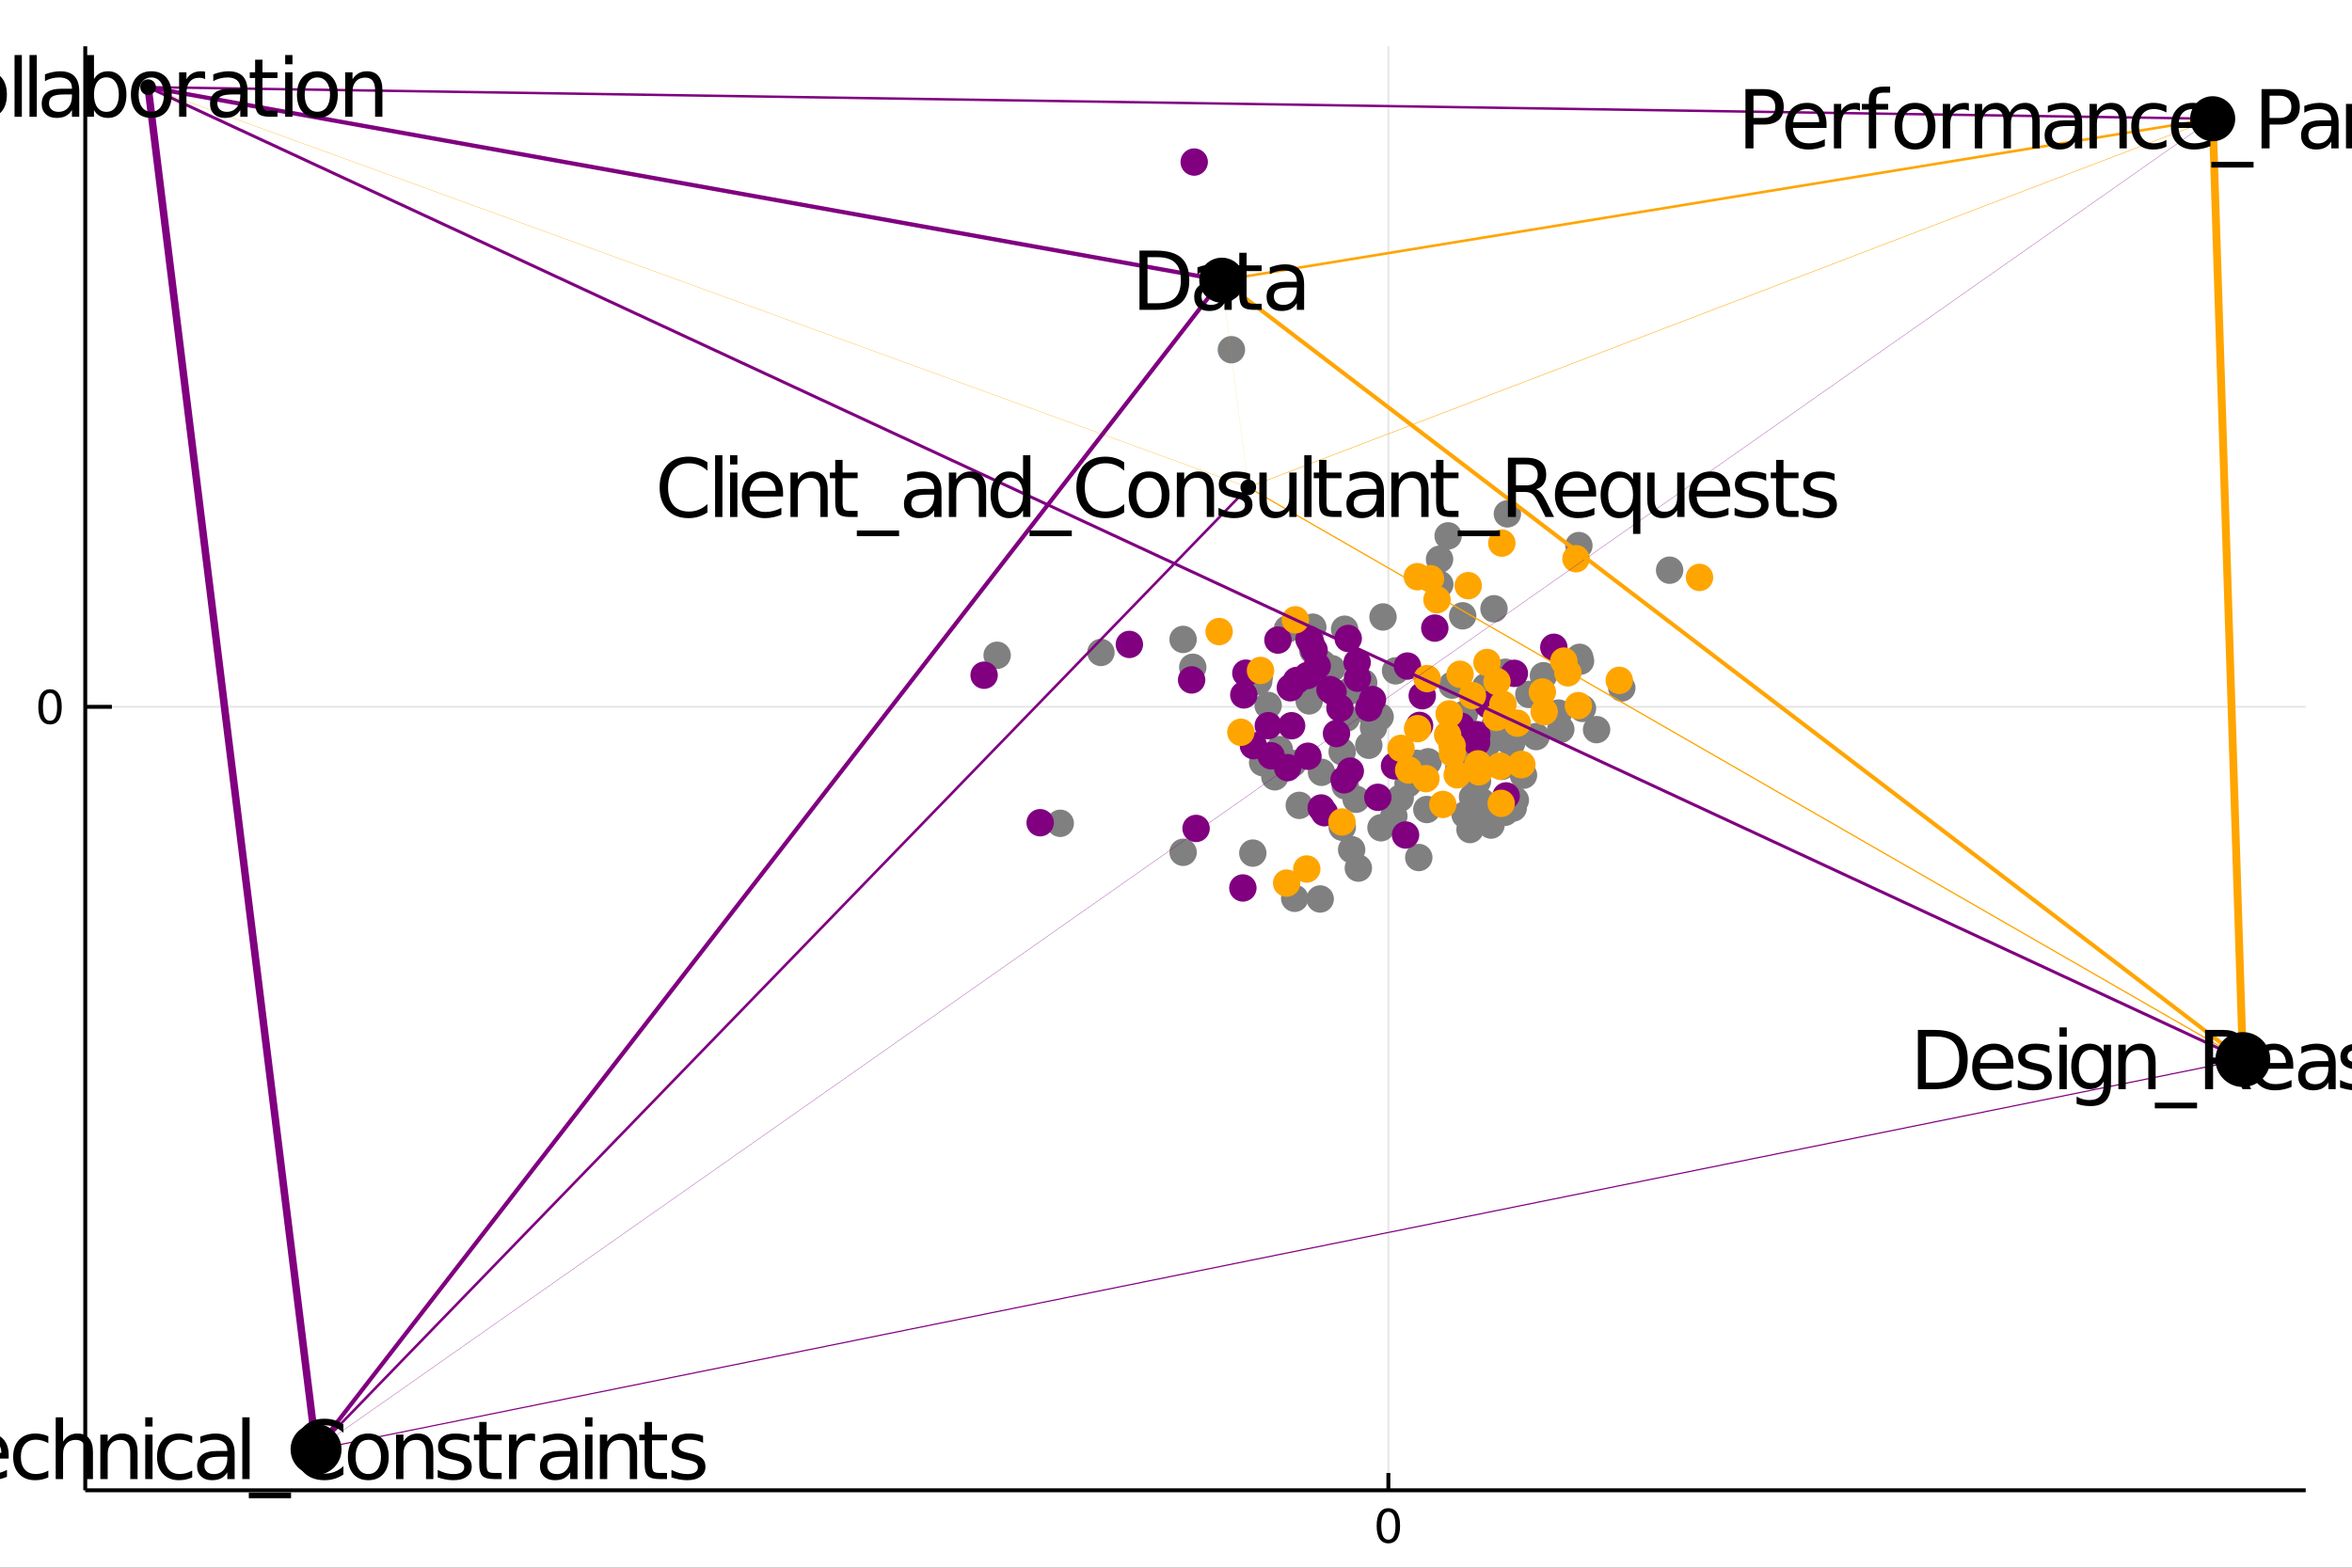 <?xml version="1.0" encoding="utf-8"?>
<svg xmlns="http://www.w3.org/2000/svg" xmlns:xlink="http://www.w3.org/1999/xlink" width="600" height="400" viewBox="0 0 2400 1600">
<rect x="0" y="0" width="2400" height="1600" fill="#333333" stroke="none"/>
<defs>
  <clipPath id="clip850">
    <rect x="0" y="0" width="2400" height="1600"/>
  </clipPath>
</defs>
<path clip-path="url(#clip850)" d="
M0 1600 L2400 1600 L2400 0 L0 0  Z
  " fill="#ffffff" fill-rule="evenodd" fill-opacity="1"/>
<defs>
  <clipPath id="clip851">
    <rect x="480" y="0" width="1681" height="1600"/>
  </clipPath>
</defs>
<path clip-path="url(#clip850)" d="
M86.992 1521.01 L2352.76 1521.01 L2352.76 47.244 L86.992 47.244  Z
  " fill="#ffffff" fill-rule="evenodd" fill-opacity="1"/>
<defs>
  <clipPath id="clip852">
    <rect x="86" y="47" width="2267" height="1475"/>
  </clipPath>
</defs>
<polyline clip-path="url(#clip852)" style="stroke:#000000; stroke-width:2; stroke-opacity:0.1; fill:none" points="
  1416.7,1521.01 1416.7,47.244 
  "/>
<polyline clip-path="url(#clip852)" style="stroke:#000000; stroke-width:2; stroke-opacity:0.1; fill:none" points="
  86.992,721.396 2352.76,721.396 
  "/>
<polyline clip-path="url(#clip850)" style="stroke:#000000; stroke-width:4; stroke-opacity:1; fill:none" points="
  86.992,1521.01 2352.76,1521.01 
  "/>
<polyline clip-path="url(#clip850)" style="stroke:#000000; stroke-width:4; stroke-opacity:1; fill:none" points="
  86.992,1521.01 86.992,47.244 
  "/>
<polyline clip-path="url(#clip850)" style="stroke:#000000; stroke-width:4; stroke-opacity:1; fill:none" points="
  1416.7,1521.01 1416.7,1503.32 
  "/>
<polyline clip-path="url(#clip850)" style="stroke:#000000; stroke-width:4; stroke-opacity:1; fill:none" points="
  86.992,721.396 114.181,721.396 
  "/>
<path clip-path="url(#clip850)" d="M 0 0 M1416.7 1543 Q1413.09 1543 1411.26 1546.56 Q1409.45 1550.11 1409.45 1557.23 Q1409.45 1564.34 1411.26 1567.91 Q1413.09 1571.45 1416.7 1571.45 Q1420.33 1571.45 1422.14 1567.91 Q1423.97 1564.34 1423.97 1557.23 Q1423.97 1550.11 1422.14 1546.56 Q1420.33 1543 1416.7 1543 M1416.7 1539.29 Q1422.51 1539.29 1425.56 1543.9 Q1428.64 1548.48 1428.64 1557.23 Q1428.64 1565.96 1425.56 1570.57 Q1422.51 1575.15 1416.7 1575.15 Q1410.89 1575.15 1407.81 1570.57 Q1404.75 1565.96 1404.75 1557.23 Q1404.75 1548.48 1407.81 1543.9 Q1410.89 1539.29 1416.7 1539.29 Z" fill="#000000" fill-rule="evenodd" fill-opacity="1" /><path clip-path="url(#clip850)" d="M 0 0 M51.048 707.194 Q47.437 707.194 45.608 710.759 Q43.802 714.301 43.802 721.43 Q43.802 728.537 45.608 732.102 Q47.437 735.643 51.048 735.643 Q54.682 735.643 56.487 732.102 Q58.316 728.537 58.316 721.43 Q58.316 714.301 56.487 710.759 Q54.682 707.194 51.048 707.194 M51.048 703.491 Q56.858 703.491 59.913 708.097 Q62.992 712.68 62.992 721.43 Q62.992 730.157 59.913 734.764 Q56.858 739.347 51.048 739.347 Q45.238 739.347 42.159 734.764 Q39.103 730.157 39.103 721.43 Q39.103 712.68 42.159 708.097 Q45.238 703.491 51.048 703.491 Z" fill="#000000" fill-rule="evenodd" fill-opacity="1" /><circle clip-path="url(#clip852)" cx="1428.76" cy="814.686" r="14" fill="#808080" fill-rule="evenodd" fill-opacity="1" stroke="none"/>
<circle clip-path="url(#clip852)" cx="1369.55" cy="767.264" r="14" fill="#808080" fill-rule="evenodd" fill-opacity="1" stroke="none"/>
<circle clip-path="url(#clip852)" cx="1376.23" cy="705.814" r="14" fill="#808080" fill-rule="evenodd" fill-opacity="1" stroke="none"/>
<circle clip-path="url(#clip852)" cx="1401.56" cy="742.578" r="14" fill="#808080" fill-rule="evenodd" fill-opacity="1" stroke="none"/>
<circle clip-path="url(#clip852)" cx="1358.97" cy="682.423" r="14" fill="#808080" fill-rule="evenodd" fill-opacity="1" stroke="none"/>
<circle clip-path="url(#clip852)" cx="1017.47" cy="668.792" r="14" fill="#808080" fill-rule="evenodd" fill-opacity="1" stroke="none"/>
<circle clip-path="url(#clip852)" cx="1349.33" cy="677.036" r="14" fill="#808080" fill-rule="evenodd" fill-opacity="1" stroke="none"/>
<circle clip-path="url(#clip852)" cx="1424.06" cy="684.649" r="14" fill="#808080" fill-rule="evenodd" fill-opacity="1" stroke="none"/>
<circle clip-path="url(#clip852)" cx="1391.48" cy="696.781" r="14" fill="#808080" fill-rule="evenodd" fill-opacity="1" stroke="none"/>
<circle clip-path="url(#clip852)" cx="1256.51" cy="356.917" r="14" fill="#808080" fill-rule="evenodd" fill-opacity="1" stroke="none"/>
<circle clip-path="url(#clip852)" cx="1445.54" cy="779.086" r="14" fill="#808080" fill-rule="evenodd" fill-opacity="1" stroke="none"/>
<circle clip-path="url(#clip852)" cx="1335.77" cy="708.051" r="14" fill="#808080" fill-rule="evenodd" fill-opacity="1" stroke="none"/>
<circle clip-path="url(#clip852)" cx="1408.27" cy="731.582" r="14" fill="#808080" fill-rule="evenodd" fill-opacity="1" stroke="none"/>
<circle clip-path="url(#clip852)" cx="1383.79" cy="815.693" r="14" fill="#808080" fill-rule="evenodd" fill-opacity="1" stroke="none"/>
<circle clip-path="url(#clip852)" cx="1325.78" cy="821.939" r="14" fill="#808080" fill-rule="evenodd" fill-opacity="1" stroke="none"/>
<circle clip-path="url(#clip852)" cx="1372.71" cy="802.105" r="14" fill="#808080" fill-rule="evenodd" fill-opacity="1" stroke="none"/>
<circle clip-path="url(#clip852)" cx="1369.64" cy="844.292" r="14" fill="#808080" fill-rule="evenodd" fill-opacity="1" stroke="none"/>
<circle clip-path="url(#clip852)" cx="1396.72" cy="760.598" r="14" fill="#808080" fill-rule="evenodd" fill-opacity="1" stroke="none"/>
<circle clip-path="url(#clip852)" cx="1278.36" cy="870.671" r="14" fill="#808080" fill-rule="evenodd" fill-opacity="1" stroke="none"/>
<circle clip-path="url(#clip852)" cx="1542.41" cy="758.651" r="14" fill="#808080" fill-rule="evenodd" fill-opacity="1" stroke="none"/>
<circle clip-path="url(#clip852)" cx="1535.71" cy="829.025" r="14" fill="#808080" fill-rule="evenodd" fill-opacity="1" stroke="none"/>
<circle clip-path="url(#clip852)" cx="1532.41" cy="782.159" r="14" fill="#808080" fill-rule="evenodd" fill-opacity="1" stroke="none"/>
<circle clip-path="url(#clip852)" cx="1494.17" cy="728.923" r="14" fill="#808080" fill-rule="evenodd" fill-opacity="1" stroke="none"/>
<circle clip-path="url(#clip852)" cx="1502.59" cy="813.355" r="14" fill="#808080" fill-rule="evenodd" fill-opacity="1" stroke="none"/>
<circle clip-path="url(#clip852)" cx="1319.26" cy="779.223" r="14" fill="#808080" fill-rule="evenodd" fill-opacity="1" stroke="none"/>
<circle clip-path="url(#clip852)" cx="1373.84" cy="732.978" r="14" fill="#808080" fill-rule="evenodd" fill-opacity="1" stroke="none"/>
<circle clip-path="url(#clip852)" cx="1207.26" cy="869.852" r="14" fill="#808080" fill-rule="evenodd" fill-opacity="1" stroke="none"/>
<circle clip-path="url(#clip852)" cx="1379.23" cy="867.178" r="14" fill="#808080" fill-rule="evenodd" fill-opacity="1" stroke="none"/>
<circle clip-path="url(#clip852)" cx="1400.41" cy="731.018" r="14" fill="#808080" fill-rule="evenodd" fill-opacity="1" stroke="none"/>
<circle clip-path="url(#clip852)" cx="1447.72" cy="875.179" r="14" fill="#808080" fill-rule="evenodd" fill-opacity="1" stroke="none"/>
<circle clip-path="url(#clip852)" cx="1348.47" cy="788.203" r="14" fill="#808080" fill-rule="evenodd" fill-opacity="1" stroke="none"/>
<circle clip-path="url(#clip852)" cx="1409.15" cy="844.797" r="14" fill="#808080" fill-rule="evenodd" fill-opacity="1" stroke="none"/>
<circle clip-path="url(#clip852)" cx="1339.71" cy="664.072" r="14" fill="#808080" fill-rule="evenodd" fill-opacity="1" stroke="none"/>
<circle clip-path="url(#clip852)" cx="1294.02" cy="719.924" r="14" fill="#808080" fill-rule="evenodd" fill-opacity="1" stroke="none"/>
<circle clip-path="url(#clip852)" cx="1517.91" cy="758.588" r="14" fill="#808080" fill-rule="evenodd" fill-opacity="1" stroke="none"/>
<circle clip-path="url(#clip852)" cx="1411.22" cy="629.666" r="14" fill="#808080" fill-rule="evenodd" fill-opacity="1" stroke="none"/>
<circle clip-path="url(#clip852)" cx="1492.51" cy="628.506" r="14" fill="#808080" fill-rule="evenodd" fill-opacity="1" stroke="none"/>
<circle clip-path="url(#clip852)" cx="1611.88" cy="670.853" r="14" fill="#808080" fill-rule="evenodd" fill-opacity="1" stroke="none"/>
<circle clip-path="url(#clip852)" cx="1372.05" cy="642.176" r="14" fill="#808080" fill-rule="evenodd" fill-opacity="1" stroke="none"/>
<circle clip-path="url(#clip852)" cx="1574.93" cy="689.658" r="14" fill="#808080" fill-rule="evenodd" fill-opacity="1" stroke="none"/>
<circle clip-path="url(#clip852)" cx="1300.83" cy="792.8" r="14" fill="#808080" fill-rule="evenodd" fill-opacity="1" stroke="none"/>
<circle clip-path="url(#clip852)" cx="1335.89" cy="715.347" r="14" fill="#808080" fill-rule="evenodd" fill-opacity="1" stroke="none"/>
<circle clip-path="url(#clip852)" cx="1217.09" cy="681.033" r="14" fill="#808080" fill-rule="evenodd" fill-opacity="1" stroke="none"/>
<circle clip-path="url(#clip852)" cx="1123.38" cy="665.867" r="14" fill="#808080" fill-rule="evenodd" fill-opacity="1" stroke="none"/>
<circle clip-path="url(#clip852)" cx="1081.86" cy="840.262" r="14" fill="#808080" fill-rule="evenodd" fill-opacity="1" stroke="none"/>
<circle clip-path="url(#clip852)" cx="1337.82" cy="702.587" r="14" fill="#808080" fill-rule="evenodd" fill-opacity="1" stroke="none"/>
<circle clip-path="url(#clip852)" cx="1288.39" cy="778.34" r="14" fill="#808080" fill-rule="evenodd" fill-opacity="1" stroke="none"/>
<circle clip-path="url(#clip852)" cx="1313.74" cy="641.943" r="14" fill="#808080" fill-rule="evenodd" fill-opacity="1" stroke="none"/>
<circle clip-path="url(#clip852)" cx="1305.41" cy="765.005" r="14" fill="#808080" fill-rule="evenodd" fill-opacity="1" stroke="none"/>
<circle clip-path="url(#clip852)" cx="1285.03" cy="690.097" r="14" fill="#808080" fill-rule="evenodd" fill-opacity="1" stroke="none"/>
<circle clip-path="url(#clip852)" cx="1321.1" cy="916.795" r="14" fill="#808080" fill-rule="evenodd" fill-opacity="1" stroke="none"/>
<circle clip-path="url(#clip852)" cx="1347.12" cy="917.51" r="14" fill="#808080" fill-rule="evenodd" fill-opacity="1" stroke="none"/>
<circle clip-path="url(#clip852)" cx="1517.58" cy="757.588" r="14" fill="#808080" fill-rule="evenodd" fill-opacity="1" stroke="none"/>
<circle clip-path="url(#clip852)" cx="1386.05" cy="885.98" r="14" fill="#808080" fill-rule="evenodd" fill-opacity="1" stroke="none"/>
<circle clip-path="url(#clip852)" cx="1614.74" cy="722.982" r="14" fill="#808080" fill-rule="evenodd" fill-opacity="1" stroke="none"/>
<circle clip-path="url(#clip852)" cx="1455.94" cy="826.197" r="14" fill="#808080" fill-rule="evenodd" fill-opacity="1" stroke="none"/>
<circle clip-path="url(#clip852)" cx="1494.99" cy="831.571" r="14" fill="#808080" fill-rule="evenodd" fill-opacity="1" stroke="none"/>
<circle clip-path="url(#clip852)" cx="1491.72" cy="774.711" r="14" fill="#808080" fill-rule="evenodd" fill-opacity="1" stroke="none"/>
<circle clip-path="url(#clip852)" cx="1512.15" cy="775.535" r="14" fill="#808080" fill-rule="evenodd" fill-opacity="1" stroke="none"/>
<circle clip-path="url(#clip852)" cx="1436.77" cy="799.88" r="14" fill="#808080" fill-rule="evenodd" fill-opacity="1" stroke="none"/>
<circle clip-path="url(#clip852)" cx="1500" cy="846.618" r="14" fill="#808080" fill-rule="evenodd" fill-opacity="1" stroke="none"/>
<circle clip-path="url(#clip852)" cx="1488.5" cy="784.66" r="14" fill="#808080" fill-rule="evenodd" fill-opacity="1" stroke="none"/>
<circle clip-path="url(#clip852)" cx="1422.28" cy="832.806" r="14" fill="#808080" fill-rule="evenodd" fill-opacity="1" stroke="none"/>
<circle clip-path="url(#clip852)" cx="1504.09" cy="830.614" r="14" fill="#808080" fill-rule="evenodd" fill-opacity="1" stroke="none"/>
<circle clip-path="url(#clip852)" cx="1554.56" cy="791.182" r="14" fill="#808080" fill-rule="evenodd" fill-opacity="1" stroke="none"/>
<circle clip-path="url(#clip852)" cx="1521.44" cy="842.073" r="14" fill="#808080" fill-rule="evenodd" fill-opacity="1" stroke="none"/>
<circle clip-path="url(#clip852)" cx="1546.25" cy="816.717" r="14" fill="#808080" fill-rule="evenodd" fill-opacity="1" stroke="none"/>
<circle clip-path="url(#clip852)" cx="1511.91" cy="818.175" r="14" fill="#808080" fill-rule="evenodd" fill-opacity="1" stroke="none"/>
<circle clip-path="url(#clip852)" cx="1560.03" cy="708.726" r="14" fill="#808080" fill-rule="evenodd" fill-opacity="1" stroke="none"/>
<circle clip-path="url(#clip852)" cx="1457.24" cy="777.441" r="14" fill="#808080" fill-rule="evenodd" fill-opacity="1" stroke="none"/>
<circle clip-path="url(#clip852)" cx="1525.3" cy="740.351" r="14" fill="#808080" fill-rule="evenodd" fill-opacity="1" stroke="none"/>
<circle clip-path="url(#clip852)" cx="1612.77" cy="674.718" r="14" fill="#808080" fill-rule="evenodd" fill-opacity="1" stroke="none"/>
<circle clip-path="url(#clip852)" cx="1629.15" cy="744.653" r="14" fill="#808080" fill-rule="evenodd" fill-opacity="1" stroke="none"/>
<circle clip-path="url(#clip852)" cx="1567.43" cy="751.762" r="14" fill="#808080" fill-rule="evenodd" fill-opacity="1" stroke="none"/>
<circle clip-path="url(#clip852)" cx="1536.12" cy="686.085" r="14" fill="#808080" fill-rule="evenodd" fill-opacity="1" stroke="none"/>
<circle clip-path="url(#clip852)" cx="1535.69" cy="753.76" r="14" fill="#808080" fill-rule="evenodd" fill-opacity="1" stroke="none"/>
<circle clip-path="url(#clip852)" cx="1524.47" cy="621.308" r="14" fill="#808080" fill-rule="evenodd" fill-opacity="1" stroke="none"/>
<circle clip-path="url(#clip852)" cx="1507.58" cy="797.42" r="14" fill="#808080" fill-rule="evenodd" fill-opacity="1" stroke="none"/>
<circle clip-path="url(#clip852)" cx="1481.76" cy="699.271" r="14" fill="#808080" fill-rule="evenodd" fill-opacity="1" stroke="none"/>
<circle clip-path="url(#clip852)" cx="1654.9" cy="702.094" r="14" fill="#808080" fill-rule="evenodd" fill-opacity="1" stroke="none"/>
<circle clip-path="url(#clip852)" cx="1516.03" cy="700.941" r="14" fill="#808080" fill-rule="evenodd" fill-opacity="1" stroke="none"/>
<circle clip-path="url(#clip852)" cx="1703.68" cy="581.93" r="14" fill="#808080" fill-rule="evenodd" fill-opacity="1" stroke="none"/>
<circle clip-path="url(#clip852)" cx="1592.65" cy="744.308" r="14" fill="#808080" fill-rule="evenodd" fill-opacity="1" stroke="none"/>
<circle clip-path="url(#clip852)" cx="1544.1" cy="824.675" r="14" fill="#808080" fill-rule="evenodd" fill-opacity="1" stroke="none"/>
<circle clip-path="url(#clip852)" cx="1590.33" cy="727.749" r="14" fill="#808080" fill-rule="evenodd" fill-opacity="1" stroke="none"/>
<circle clip-path="url(#clip852)" cx="1469.19" cy="596.405" r="14" fill="#808080" fill-rule="evenodd" fill-opacity="1" stroke="none"/>
<circle clip-path="url(#clip852)" cx="1477.68" cy="546.89" r="14" fill="#808080" fill-rule="evenodd" fill-opacity="1" stroke="none"/>
<circle clip-path="url(#clip852)" cx="1468.91" cy="570.806" r="14" fill="#808080" fill-rule="evenodd" fill-opacity="1" stroke="none"/>
<circle clip-path="url(#clip852)" cx="1538.14" cy="524.437" r="14" fill="#808080" fill-rule="evenodd" fill-opacity="1" stroke="none"/>
<circle clip-path="url(#clip852)" cx="1611.1" cy="556.808" r="14" fill="#808080" fill-rule="evenodd" fill-opacity="1" stroke="none"/>
<circle clip-path="url(#clip852)" cx="1339.57" cy="640.107" r="14" fill="#808080" fill-rule="evenodd" fill-opacity="1" stroke="none"/>
<circle clip-path="url(#clip852)" cx="1290.36" cy="775.042" r="14" fill="#808080" fill-rule="evenodd" fill-opacity="1" stroke="none"/>
<circle clip-path="url(#clip852)" cx="1207.23" cy="652.585" r="14" fill="#808080" fill-rule="evenodd" fill-opacity="1" stroke="none"/>
<circle clip-path="url(#clip852)" cx="1284.36" cy="695.368" r="14" fill="#808080" fill-rule="evenodd" fill-opacity="1" stroke="none"/>
<circle clip-path="url(#clip852)" cx="1422.97" cy="781.68" r="14" fill="#800080" fill-rule="evenodd" fill-opacity="1" stroke="none"/>
<circle clip-path="url(#clip852)" cx="1363.75" cy="748.668" r="14" fill="#800080" fill-rule="evenodd" fill-opacity="1" stroke="none"/>
<circle clip-path="url(#clip852)" cx="1357.09" cy="703.75" r="14" fill="#800080" fill-rule="evenodd" fill-opacity="1" stroke="none"/>
<circle clip-path="url(#clip852)" cx="1396.74" cy="722.491" r="14" fill="#800080" fill-rule="evenodd" fill-opacity="1" stroke="none"/>
<circle clip-path="url(#clip852)" cx="1344.09" cy="679.772" r="14" fill="#800080" fill-rule="evenodd" fill-opacity="1" stroke="none"/>
<circle clip-path="url(#clip852)" cx="1004.18" cy="689.128" r="14" fill="#800080" fill-rule="evenodd" fill-opacity="1" stroke="none"/>
<circle clip-path="url(#clip852)" cx="1337.42" cy="655.604" r="14" fill="#800080" fill-rule="evenodd" fill-opacity="1" stroke="none"/>
<circle clip-path="url(#clip852)" cx="1436.15" cy="679.777" r="14" fill="#800080" fill-rule="evenodd" fill-opacity="1" stroke="none"/>
<circle clip-path="url(#clip852)" cx="1384.82" cy="676.096" r="14" fill="#800080" fill-rule="evenodd" fill-opacity="1" stroke="none"/>
<circle clip-path="url(#clip852)" cx="1218.56" cy="165.38" r="14" fill="#800080" fill-rule="evenodd" fill-opacity="1" stroke="none"/>
<circle clip-path="url(#clip852)" cx="1448.53" cy="740.342" r="14" fill="#800080" fill-rule="evenodd" fill-opacity="1" stroke="none"/>
<circle clip-path="url(#clip852)" cx="1334.23" cy="689.42" r="14" fill="#800080" fill-rule="evenodd" fill-opacity="1" stroke="none"/>
<circle clip-path="url(#clip852)" cx="1400.48" cy="713.967" r="14" fill="#800080" fill-rule="evenodd" fill-opacity="1" stroke="none"/>
<circle clip-path="url(#clip852)" cx="1371.51" cy="795.882" r="14" fill="#800080" fill-rule="evenodd" fill-opacity="1" stroke="none"/>
<circle clip-path="url(#clip852)" cx="1313.87" cy="783.458" r="14" fill="#800080" fill-rule="evenodd" fill-opacity="1" stroke="none"/>
<circle clip-path="url(#clip852)" cx="1377.83" cy="786.993" r="14" fill="#800080" fill-rule="evenodd" fill-opacity="1" stroke="none"/>
<circle clip-path="url(#clip852)" cx="1351.45" cy="829.455" r="14" fill="#800080" fill-rule="evenodd" fill-opacity="1" stroke="none"/>
<circle clip-path="url(#clip852)" cx="1367.29" cy="722.744" r="14" fill="#800080" fill-rule="evenodd" fill-opacity="1" stroke="none"/>
<circle clip-path="url(#clip852)" cx="1268.21" cy="906.254" r="14" fill="#800080" fill-rule="evenodd" fill-opacity="1" stroke="none"/>
<circle clip-path="url(#clip852)" cx="1518.56" cy="719.354" r="14" fill="#800080" fill-rule="evenodd" fill-opacity="1" stroke="none"/>
<circle clip-path="url(#clip852)" cx="1536.85" cy="812.302" r="14" fill="#800080" fill-rule="evenodd" fill-opacity="1" stroke="none"/>
<circle clip-path="url(#clip852)" cx="1490.84" cy="741.163" r="14" fill="#800080" fill-rule="evenodd" fill-opacity="1" stroke="none"/>
<circle clip-path="url(#clip852)" cx="1451.26" cy="710.073" r="14" fill="#800080" fill-rule="evenodd" fill-opacity="1" stroke="none"/>
<circle clip-path="url(#clip852)" cx="1506.91" cy="749.781" r="14" fill="#800080" fill-rule="evenodd" fill-opacity="1" stroke="none"/>
<circle clip-path="url(#clip852)" cx="1317.96" cy="740.683" r="14" fill="#800080" fill-rule="evenodd" fill-opacity="1" stroke="none"/>
<circle clip-path="url(#clip852)" cx="1360.22" cy="706.062" r="14" fill="#800080" fill-rule="evenodd" fill-opacity="1" stroke="none"/>
<circle clip-path="url(#clip852)" cx="1220.47" cy="845.499" r="14" fill="#800080" fill-rule="evenodd" fill-opacity="1" stroke="none"/>
<circle clip-path="url(#clip852)" cx="1348.17" cy="824.621" r="14" fill="#800080" fill-rule="evenodd" fill-opacity="1" stroke="none"/>
<circle clip-path="url(#clip852)" cx="1385.2" cy="692.172" r="14" fill="#800080" fill-rule="evenodd" fill-opacity="1" stroke="none"/>
<circle clip-path="url(#clip852)" cx="1434.22" cy="852.203" r="14" fill="#800080" fill-rule="evenodd" fill-opacity="1" stroke="none"/>
<circle clip-path="url(#clip852)" cx="1334.63" cy="771.812" r="14" fill="#800080" fill-rule="evenodd" fill-opacity="1" stroke="none"/>
<circle clip-path="url(#clip852)" cx="1405.94" cy="813.742" r="14" fill="#800080" fill-rule="evenodd" fill-opacity="1" stroke="none"/>
<circle clip-path="url(#clip852)" cx="1335.67" cy="652.348" r="14" fill="#800080" fill-rule="evenodd" fill-opacity="1" stroke="none"/>
<circle clip-path="url(#clip852)" cx="1269.19" cy="709.216" r="14" fill="#800080" fill-rule="evenodd" fill-opacity="1" stroke="none"/>
<circle clip-path="url(#clip852)" cx="1506.74" cy="757.867" r="14" fill="#800080" fill-rule="evenodd" fill-opacity="1" stroke="none"/>
<circle clip-path="url(#clip852)" cx="1375.71" cy="651.641" r="14" fill="#800080" fill-rule="evenodd" fill-opacity="1" stroke="none"/>
<circle clip-path="url(#clip852)" cx="1464.05" cy="641.034" r="14" fill="#800080" fill-rule="evenodd" fill-opacity="1" stroke="none"/>
<circle clip-path="url(#clip852)" cx="1585.52" cy="660.618" r="14" fill="#800080" fill-rule="evenodd" fill-opacity="1" stroke="none"/>
<circle clip-path="url(#clip852)" cx="1340.9" cy="663.441" r="14" fill="#800080" fill-rule="evenodd" fill-opacity="1" stroke="none"/>
<circle clip-path="url(#clip852)" cx="1545.27" cy="687.207" r="14" fill="#800080" fill-rule="evenodd" fill-opacity="1" stroke="none"/>
<circle clip-path="url(#clip852)" cx="1297.06" cy="771.343" r="14" fill="#800080" fill-rule="evenodd" fill-opacity="1" stroke="none"/>
<circle clip-path="url(#clip852)" cx="1316.67" cy="701.92" r="14" fill="#800080" fill-rule="evenodd" fill-opacity="1" stroke="none"/>
<circle clip-path="url(#clip852)" cx="1215.92" cy="693.936" r="14" fill="#800080" fill-rule="evenodd" fill-opacity="1" stroke="none"/>
<circle clip-path="url(#clip852)" cx="1152.4" cy="657.695" r="14" fill="#800080" fill-rule="evenodd" fill-opacity="1" stroke="none"/>
<circle clip-path="url(#clip852)" cx="1061.38" cy="839.665" r="14" fill="#800080" fill-rule="evenodd" fill-opacity="1" stroke="none"/>
<circle clip-path="url(#clip852)" cx="1323.07" cy="694.48" r="14" fill="#800080" fill-rule="evenodd" fill-opacity="1" stroke="none"/>
<circle clip-path="url(#clip852)" cx="1279" cy="761.013" r="14" fill="#800080" fill-rule="evenodd" fill-opacity="1" stroke="none"/>
<circle clip-path="url(#clip852)" cx="1304.01" cy="653.27" r="14" fill="#800080" fill-rule="evenodd" fill-opacity="1" stroke="none"/>
<circle clip-path="url(#clip852)" cx="1294.17" cy="740.624" r="14" fill="#800080" fill-rule="evenodd" fill-opacity="1" stroke="none"/>
<circle clip-path="url(#clip852)" cx="1271.29" cy="687.026" r="14" fill="#800080" fill-rule="evenodd" fill-opacity="1" stroke="none"/>
<circle clip-path="url(#clip852)" cx="1312.88" cy="901.308" r="14" fill="#ffa500" fill-rule="evenodd" fill-opacity="1" stroke="none"/>
<circle clip-path="url(#clip852)" cx="1333.42" cy="886.887" r="14" fill="#ffa500" fill-rule="evenodd" fill-opacity="1" stroke="none"/>
<circle clip-path="url(#clip852)" cx="1478.71" cy="728.632" r="14" fill="#ffa500" fill-rule="evenodd" fill-opacity="1" stroke="none"/>
<circle clip-path="url(#clip852)" cx="1369.36" cy="838.923" r="14" fill="#ffa500" fill-rule="evenodd" fill-opacity="1" stroke="none"/>
<circle clip-path="url(#clip852)" cx="1599.88" cy="686.699" r="14" fill="#ffa500" fill-rule="evenodd" fill-opacity="1" stroke="none"/>
<circle clip-path="url(#clip852)" cx="1455.02" cy="794.674" r="14" fill="#ffa500" fill-rule="evenodd" fill-opacity="1" stroke="none"/>
<circle clip-path="url(#clip852)" cx="1486.95" cy="790.8" r="14" fill="#ffa500" fill-rule="evenodd" fill-opacity="1" stroke="none"/>
<circle clip-path="url(#clip852)" cx="1477.14" cy="749.932" r="14" fill="#ffa500" fill-rule="evenodd" fill-opacity="1" stroke="none"/>
<circle clip-path="url(#clip852)" cx="1527.02" cy="732.171" r="14" fill="#ffa500" fill-rule="evenodd" fill-opacity="1" stroke="none"/>
<circle clip-path="url(#clip852)" cx="1429.61" cy="763.776" r="14" fill="#ffa500" fill-rule="evenodd" fill-opacity="1" stroke="none"/>
<circle clip-path="url(#clip852)" cx="1472.26" cy="821.011" r="14" fill="#ffa500" fill-rule="evenodd" fill-opacity="1" stroke="none"/>
<circle clip-path="url(#clip852)" cx="1481.68" cy="760.883" r="14" fill="#ffa500" fill-rule="evenodd" fill-opacity="1" stroke="none"/>
<circle clip-path="url(#clip852)" cx="1437.39" cy="785.866" r="14" fill="#ffa500" fill-rule="evenodd" fill-opacity="1" stroke="none"/>
<circle clip-path="url(#clip852)" cx="1509.11" cy="787.756" r="14" fill="#ffa500" fill-rule="evenodd" fill-opacity="1" stroke="none"/>
<circle clip-path="url(#clip852)" cx="1552.03" cy="780.315" r="14" fill="#ffa500" fill-rule="evenodd" fill-opacity="1" stroke="none"/>
<circle clip-path="url(#clip852)" cx="1531.81" cy="819.894" r="14" fill="#ffa500" fill-rule="evenodd" fill-opacity="1" stroke="none"/>
<circle clip-path="url(#clip852)" cx="1530.63" cy="781.86" r="14" fill="#ffa500" fill-rule="evenodd" fill-opacity="1" stroke="none"/>
<circle clip-path="url(#clip852)" cx="1508.15" cy="779.583" r="14" fill="#ffa500" fill-rule="evenodd" fill-opacity="1" stroke="none"/>
<circle clip-path="url(#clip852)" cx="1527.53" cy="695.607" r="14" fill="#ffa500" fill-rule="evenodd" fill-opacity="1" stroke="none"/>
<circle clip-path="url(#clip852)" cx="1446.51" cy="743.674" r="14" fill="#ffa500" fill-rule="evenodd" fill-opacity="1" stroke="none"/>
<circle clip-path="url(#clip852)" cx="1502.47" cy="709.909" r="14" fill="#ffa500" fill-rule="evenodd" fill-opacity="1" stroke="none"/>
<circle clip-path="url(#clip852)" cx="1595.76" cy="674.73" r="14" fill="#ffa500" fill-rule="evenodd" fill-opacity="1" stroke="none"/>
<circle clip-path="url(#clip852)" cx="1610.56" cy="720.161" r="14" fill="#ffa500" fill-rule="evenodd" fill-opacity="1" stroke="none"/>
<circle clip-path="url(#clip852)" cx="1548.22" cy="738.034" r="14" fill="#ffa500" fill-rule="evenodd" fill-opacity="1" stroke="none"/>
<circle clip-path="url(#clip852)" cx="1517.33" cy="676.134" r="14" fill="#ffa500" fill-rule="evenodd" fill-opacity="1" stroke="none"/>
<circle clip-path="url(#clip852)" cx="1533.6" cy="718.825" r="14" fill="#ffa500" fill-rule="evenodd" fill-opacity="1" stroke="none"/>
<circle clip-path="url(#clip852)" cx="1498.18" cy="597.737" r="14" fill="#ffa500" fill-rule="evenodd" fill-opacity="1" stroke="none"/>
<circle clip-path="url(#clip852)" cx="1482.03" cy="768.874" r="14" fill="#ffa500" fill-rule="evenodd" fill-opacity="1" stroke="none"/>
<circle clip-path="url(#clip852)" cx="1456.28" cy="692.559" r="14" fill="#ffa500" fill-rule="evenodd" fill-opacity="1" stroke="none"/>
<circle clip-path="url(#clip852)" cx="1652.31" cy="694.362" r="14" fill="#ffa500" fill-rule="evenodd" fill-opacity="1" stroke="none"/>
<circle clip-path="url(#clip852)" cx="1489.84" cy="688.19" r="14" fill="#ffa500" fill-rule="evenodd" fill-opacity="1" stroke="none"/>
<circle clip-path="url(#clip852)" cx="1734.21" cy="589.323" r="14" fill="#ffa500" fill-rule="evenodd" fill-opacity="1" stroke="none"/>
<circle clip-path="url(#clip852)" cx="1575.72" cy="726.35" r="14" fill="#ffa500" fill-rule="evenodd" fill-opacity="1" stroke="none"/>
<circle clip-path="url(#clip852)" cx="1552.84" cy="780.227" r="14" fill="#ffa500" fill-rule="evenodd" fill-opacity="1" stroke="none"/>
<circle clip-path="url(#clip852)" cx="1573.82" cy="706.257" r="14" fill="#ffa500" fill-rule="evenodd" fill-opacity="1" stroke="none"/>
<circle clip-path="url(#clip852)" cx="1466.3" cy="612.069" r="14" fill="#ffa500" fill-rule="evenodd" fill-opacity="1" stroke="none"/>
<circle clip-path="url(#clip852)" cx="1459.64" cy="590.617" r="14" fill="#ffa500" fill-rule="evenodd" fill-opacity="1" stroke="none"/>
<circle clip-path="url(#clip852)" cx="1446.28" cy="588.579" r="14" fill="#ffa500" fill-rule="evenodd" fill-opacity="1" stroke="none"/>
<circle clip-path="url(#clip852)" cx="1532.47" cy="554.279" r="14" fill="#ffa500" fill-rule="evenodd" fill-opacity="1" stroke="none"/>
<circle clip-path="url(#clip852)" cx="1608.11" cy="570.224" r="14" fill="#ffa500" fill-rule="evenodd" fill-opacity="1" stroke="none"/>
<circle clip-path="url(#clip852)" cx="1321.79" cy="632.589" r="14" fill="#ffa500" fill-rule="evenodd" fill-opacity="1" stroke="none"/>
<circle clip-path="url(#clip852)" cx="1266.17" cy="747.375" r="14" fill="#ffa500" fill-rule="evenodd" fill-opacity="1" stroke="none"/>
<circle clip-path="url(#clip852)" cx="1243.99" cy="644.588" r="14" fill="#ffa500" fill-rule="evenodd" fill-opacity="1" stroke="none"/>
<circle clip-path="url(#clip852)" cx="1286.21" cy="684.278" r="14" fill="#ffa500" fill-rule="evenodd" fill-opacity="1" stroke="none"/>
<polyline clip-path="url(#clip852)" style="stroke:#800080; stroke-width:0.283; stroke-opacity:1; fill:none" points="
  322.494,1479.3 2257.84,121.193 
  "/>
<polyline clip-path="url(#clip852)" style="stroke:#ffa500; stroke-width:0.099; stroke-opacity:1; fill:none" points="
  1246.73,285.992 1273.75,497.409 
  "/>
<polyline clip-path="url(#clip852)" style="stroke:#ffa500; stroke-width:0.306; stroke-opacity:1; fill:none" points="
  151.118,88.954 1273.75,497.409 
  "/>
<polyline clip-path="url(#clip852)" style="stroke:#800080; stroke-width:3.072; stroke-opacity:1; fill:none" points="
  151.118,88.954 2288.63,1081.39 
  "/>
<polyline clip-path="url(#clip852)" style="stroke:#ffa500; stroke-width:2.65; stroke-opacity:1; fill:none" points="
  1246.73,285.992 2257.84,121.193 
  "/>
<polyline clip-path="url(#clip852)" style="stroke:#800080; stroke-width:4.315; stroke-opacity:1; fill:none" points="
  151.118,88.954 1246.73,285.992 
  "/>
<polyline clip-path="url(#clip852)" style="stroke:#ffa500; stroke-width:4.142; stroke-opacity:1; fill:none" points="
  1246.73,285.992 2288.63,1081.39 
  "/>
<polyline clip-path="url(#clip852)" style="stroke:#ffa500; stroke-width:1.316; stroke-opacity:1; fill:none" points="
  1273.75,497.409 2288.63,1081.39 
  "/>
<polyline clip-path="url(#clip852)" style="stroke:#800080; stroke-width:7.642; stroke-opacity:1; fill:none" points="
  151.118,88.954 322.494,1479.3 
  "/>
<polyline clip-path="url(#clip852)" style="stroke:#ffa500; stroke-width:0.496; stroke-opacity:1; fill:none" points="
  1273.75,497.409 2257.84,121.193 
  "/>
<polyline clip-path="url(#clip852)" style="stroke:#ffa500; stroke-width:8; stroke-opacity:1; fill:none" points="
  2257.84,121.193 2288.63,1081.39 
  "/>
<polyline clip-path="url(#clip852)" style="stroke:#800080; stroke-width:4.3; stroke-opacity:1; fill:none" points="
  322.494,1479.3 1246.73,285.992 
  "/>
<polyline clip-path="url(#clip852)" style="stroke:#800080; stroke-width:2.667; stroke-opacity:1; fill:none" points="
  322.494,1479.3 1273.75,497.409 
  "/>
<polyline clip-path="url(#clip852)" style="stroke:#800080; stroke-width:2.481; stroke-opacity:1; fill:none" points="
  151.118,88.954 2257.84,121.193 
  "/>
<polyline clip-path="url(#clip852)" style="stroke:#800080; stroke-width:1.191; stroke-opacity:1; fill:none" points="
  322.494,1479.3 2288.63,1081.39 
  "/>
<circle clip-path="url(#clip852)" cx="1246.73" cy="285.992" r="23" fill="#000000" fill-rule="evenodd" fill-opacity="1" stroke="none"/>
<circle clip-path="url(#clip852)" cx="322.494" cy="1479.3" r="26" fill="#000000" fill-rule="evenodd" fill-opacity="1" stroke="none"/>
<circle clip-path="url(#clip852)" cx="2257.84" cy="121.193" r="23" fill="#000000" fill-rule="evenodd" fill-opacity="1" stroke="none"/>
<circle clip-path="url(#clip852)" cx="1273.75" cy="497.409" r="8" fill="#000000" fill-rule="evenodd" fill-opacity="1" stroke="none"/>
<circle clip-path="url(#clip852)" cx="2288.63" cy="1081.39" r="28" fill="#000000" fill-rule="evenodd" fill-opacity="1" stroke="none"/>
<circle clip-path="url(#clip852)" cx="151.118" cy="88.954" r="8" fill="#000000" fill-rule="evenodd" fill-opacity="1" stroke="none"/>
<path clip-path="url(#clip850)" d="M 0 0 M1170.92 262.477 L1170.92 309.508 L1180.8 309.508 Q1193.32 309.508 1199.11 303.837 Q1204.95 298.165 1204.95 285.932 Q1204.95 273.779 1199.11 268.148 Q1193.32 262.477 1180.8 262.477 L1170.92 262.477 M1162.74 255.752 L1179.55 255.752 Q1197.13 255.752 1205.35 263.085 Q1213.58 270.376 1213.58 285.932 Q1213.58 301.568 1205.31 308.9 Q1197.05 316.232 1179.55 316.232 L1162.74 316.232 L1162.74 255.752 Z" fill="#000000" fill-rule="evenodd" fill-opacity="1" /><path clip-path="url(#clip850)" d="M 0 0 M1242.01 293.426 Q1232.98 293.426 1229.5 295.492 Q1226.01 297.558 1226.01 302.54 Q1226.01 306.51 1228.61 308.86 Q1231.24 311.169 1235.73 311.169 Q1241.93 311.169 1245.66 306.794 Q1249.43 302.378 1249.43 295.087 L1249.43 293.426 L1242.01 293.426 M1256.88 290.347 L1256.88 316.232 L1249.43 316.232 L1249.43 309.346 Q1246.87 313.478 1243.07 315.463 Q1239.26 317.407 1233.75 317.407 Q1226.78 317.407 1222.65 313.518 Q1218.56 309.589 1218.56 303.026 Q1218.56 295.37 1223.66 291.481 Q1228.81 287.592 1238.98 287.592 L1249.43 287.592 L1249.43 286.863 Q1249.43 281.719 1246.02 278.924 Q1242.66 276.088 1236.55 276.088 Q1232.66 276.088 1228.97 277.02 Q1225.28 277.951 1221.88 279.815 L1221.88 272.928 Q1225.97 271.348 1229.82 270.579 Q1233.67 269.769 1237.31 269.769 Q1247.16 269.769 1252.02 274.873 Q1256.88 279.977 1256.88 290.347 Z" fill="#000000" fill-rule="evenodd" fill-opacity="1" /><path clip-path="url(#clip850)" d="M 0 0 M1272.07 257.98 L1272.07 270.862 L1287.42 270.862 L1287.42 276.655 L1272.07 276.655 L1272.07 301.285 Q1272.07 306.834 1273.57 308.414 Q1275.11 309.994 1279.77 309.994 L1287.42 309.994 L1287.42 316.232 L1279.77 316.232 Q1271.14 316.232 1267.86 313.032 Q1264.58 309.791 1264.58 301.285 L1264.58 276.655 L1259.11 276.655 L1259.11 270.862 L1264.58 270.862 L1264.58 257.98 L1272.07 257.98 Z" fill="#000000" fill-rule="evenodd" fill-opacity="1" /><path clip-path="url(#clip850)" d="M 0 0 M1315.86 293.426 Q1306.83 293.426 1303.34 295.492 Q1299.86 297.558 1299.86 302.54 Q1299.86 306.51 1302.45 308.86 Q1305.09 311.169 1309.58 311.169 Q1315.78 311.169 1319.51 306.794 Q1323.28 302.378 1323.28 295.087 L1323.28 293.426 L1315.86 293.426 M1330.73 290.347 L1330.73 316.232 L1323.28 316.232 L1323.28 309.346 Q1320.72 313.478 1316.92 315.463 Q1313.11 317.407 1307.6 317.407 Q1300.63 317.407 1296.5 313.518 Q1292.41 309.589 1292.41 303.026 Q1292.41 295.37 1297.51 291.481 Q1302.66 287.592 1312.82 287.592 L1323.28 287.592 L1323.28 286.863 Q1323.28 281.719 1319.87 278.924 Q1316.51 276.088 1310.39 276.088 Q1306.5 276.088 1302.82 277.02 Q1299.13 277.951 1295.73 279.815 L1295.73 272.928 Q1299.82 271.348 1303.67 270.579 Q1307.52 269.769 1311.16 269.769 Q1321.01 269.769 1325.87 274.873 Q1330.73 279.977 1330.73 290.347 Z" fill="#000000" fill-rule="evenodd" fill-opacity="1" /><path clip-path="url(#clip850)" d="M 0 0 M-74.839 1449.06 L-23.676 1449.06 L-23.676 1455.94 L-45.146 1455.94 L-45.146 1509.54 L-53.37 1509.54 L-53.37 1455.94 L-74.839 1455.94 L-74.839 1449.06 Z" fill="#000000" fill-rule="evenodd" fill-opacity="1" /><path clip-path="url(#clip850)" d="M 0 0 M8.852 1484.99 L8.852 1488.63 L-25.418 1488.63 Q-24.932 1496.33 -20.8 1500.38 Q-16.628 1504.39 -9.215 1504.39 Q-4.921 1504.39 -0.91 1503.34 Q3.141 1502.29 7.11 1500.18 L7.11 1507.23 Q3.1 1508.93 -1.113 1509.82 Q-5.326 1510.71 -9.66 1510.71 Q-20.517 1510.71 -26.877 1504.39 Q-33.196 1498.07 -33.196 1487.3 Q-33.196 1476.16 -27.201 1469.64 Q-21.165 1463.07 -10.957 1463.07 Q-1.802 1463.07 3.505 1468.99 Q8.852 1474.86 8.852 1484.99 M1.399 1482.8 Q1.318 1476.68 -2.045 1473.04 Q-5.366 1469.39 -10.876 1469.39 Q-17.114 1469.39 -20.881 1472.92 Q-24.608 1476.44 -25.175 1482.84 L1.399 1482.8 Z" fill="#000000" fill-rule="evenodd" fill-opacity="1" /><path clip-path="url(#clip850)" d="M 0 0 M49.321 1465.91 L49.321 1472.88 Q46.161 1471.14 42.961 1470.28 Q39.801 1469.39 36.561 1469.39 Q29.309 1469.39 25.299 1474.01 Q21.289 1478.59 21.289 1486.89 Q21.289 1495.2 25.299 1499.82 Q29.309 1504.39 36.561 1504.39 Q39.801 1504.39 42.961 1503.54 Q46.161 1502.65 49.321 1500.91 L49.321 1507.8 Q46.202 1509.25 42.84 1509.98 Q39.518 1510.71 35.75 1510.71 Q25.502 1510.71 19.466 1504.27 Q13.43 1497.83 13.43 1486.89 Q13.43 1475.79 19.506 1469.43 Q25.623 1463.07 36.236 1463.07 Q39.68 1463.07 42.961 1463.8 Q46.242 1464.49 49.321 1465.91 Z" fill="#000000" fill-rule="evenodd" fill-opacity="1" /><path clip-path="url(#clip850)" d="M 0 0 M94.853 1482.15 L94.853 1509.54 L87.399 1509.54 L87.399 1482.4 Q87.399 1475.96 84.888 1472.76 Q82.376 1469.56 77.353 1469.56 Q71.317 1469.56 67.834 1473.4 Q64.35 1477.25 64.35 1483.9 L64.35 1509.54 L56.856 1509.54 L56.856 1446.51 L64.35 1446.51 L64.35 1471.22 Q67.023 1467.12 70.629 1465.1 Q74.275 1463.07 79.014 1463.07 Q86.832 1463.07 90.843 1467.93 Q94.853 1472.76 94.853 1482.15 Z" fill="#000000" fill-rule="evenodd" fill-opacity="1" /><path clip-path="url(#clip850)" d="M 0 0 M140.385 1482.15 L140.385 1509.54 L132.932 1509.54 L132.932 1482.4 Q132.932 1475.96 130.42 1472.76 Q127.908 1469.56 122.885 1469.56 Q116.849 1469.56 113.366 1473.4 Q109.882 1477.25 109.882 1483.9 L109.882 1509.54 L102.388 1509.54 L102.388 1464.17 L109.882 1464.17 L109.882 1471.22 Q112.556 1467.12 116.161 1465.1 Q119.807 1463.07 124.546 1463.07 Q132.364 1463.07 136.375 1467.93 Q140.385 1472.76 140.385 1482.15 Z" fill="#000000" fill-rule="evenodd" fill-opacity="1" /><path clip-path="url(#clip850)" d="M 0 0 M148.203 1464.17 L155.657 1464.17 L155.657 1509.54 L148.203 1509.54 L148.203 1464.17 M148.203 1446.51 L155.657 1446.51 L155.657 1455.94 L148.203 1455.94 L148.203 1446.51 Z" fill="#000000" fill-rule="evenodd" fill-opacity="1" /><path clip-path="url(#clip850)" d="M 0 0 M196.126 1465.91 L196.126 1472.88 Q192.966 1471.14 189.766 1470.28 Q186.606 1469.39 183.365 1469.39 Q176.114 1469.39 172.104 1474.01 Q168.093 1478.59 168.093 1486.89 Q168.093 1495.2 172.104 1499.82 Q176.114 1504.39 183.365 1504.39 Q186.606 1504.39 189.766 1503.54 Q192.966 1502.65 196.126 1500.91 L196.126 1507.8 Q193.006 1509.25 189.644 1509.98 Q186.322 1510.71 182.555 1510.71 Q172.306 1510.71 166.271 1504.27 Q160.235 1497.83 160.235 1486.89 Q160.235 1475.79 166.311 1469.43 Q172.428 1463.07 183.041 1463.07 Q186.485 1463.07 189.766 1463.8 Q193.047 1464.49 196.126 1465.91 Z" fill="#000000" fill-rule="evenodd" fill-opacity="1" /><path clip-path="url(#clip850)" d="M 0 0 M224.563 1486.73 Q215.53 1486.73 212.046 1488.8 Q208.562 1490.86 208.562 1495.85 Q208.562 1499.82 211.155 1502.16 Q213.788 1504.47 218.284 1504.47 Q224.482 1504.47 228.209 1500.1 Q231.976 1495.68 231.976 1488.39 L231.976 1486.73 L224.563 1486.73 M239.43 1483.65 L239.43 1509.54 L231.976 1509.54 L231.976 1502.65 Q229.424 1506.78 225.616 1508.77 Q221.808 1510.71 216.299 1510.71 Q209.332 1510.71 205.2 1506.82 Q201.108 1502.89 201.108 1496.33 Q201.108 1488.68 206.212 1484.79 Q211.357 1480.9 221.525 1480.9 L231.976 1480.9 L231.976 1480.17 Q231.976 1475.02 228.573 1472.23 Q225.211 1469.39 219.094 1469.39 Q215.205 1469.39 211.519 1470.32 Q207.833 1471.26 204.43 1473.12 L204.43 1466.23 Q208.521 1464.65 212.37 1463.88 Q216.218 1463.07 219.864 1463.07 Q229.708 1463.07 234.569 1468.18 Q239.43 1473.28 239.43 1483.65 Z" fill="#000000" fill-rule="evenodd" fill-opacity="1" /><path clip-path="url(#clip850)" d="M 0 0 M247.248 1446.51 L254.702 1446.51 L254.702 1509.54 L247.248 1509.54 L247.248 1446.51 Z" fill="#000000" fill-rule="evenodd" fill-opacity="1" /><path clip-path="url(#clip850)" d="M 0 0 M296.993 1523.31 L296.993 1529.1 L253.892 1529.1 L253.892 1523.31 L296.993 1523.31 Z" fill="#000000" fill-rule="evenodd" fill-opacity="1" /><path clip-path="url(#clip850)" d="M 0 0 M350.425 1453.72 L350.425 1462.34 Q346.293 1458.5 341.594 1456.59 Q336.935 1454.69 331.669 1454.69 Q321.299 1454.69 315.789 1461.05 Q310.28 1467.37 310.28 1479.36 Q310.28 1491.31 315.789 1497.67 Q321.299 1503.99 331.669 1503.99 Q336.935 1503.99 341.594 1502.08 Q346.293 1500.18 350.425 1496.33 L350.425 1504.88 Q346.131 1507.8 341.31 1509.25 Q336.53 1510.71 331.183 1510.71 Q317.45 1510.71 309.551 1502.33 Q301.652 1493.9 301.652 1479.36 Q301.652 1464.78 309.551 1456.39 Q317.45 1447.96 331.183 1447.96 Q336.611 1447.96 341.391 1449.42 Q346.212 1450.84 350.425 1453.72 Z" fill="#000000" fill-rule="evenodd" fill-opacity="1" /><path clip-path="url(#clip850)" d="M 0 0 M375.824 1469.39 Q369.828 1469.39 366.345 1474.09 Q362.861 1478.75 362.861 1486.89 Q362.861 1495.04 366.304 1499.73 Q369.788 1504.39 375.824 1504.39 Q381.779 1504.39 385.262 1499.69 Q388.746 1494.99 388.746 1486.89 Q388.746 1478.83 385.262 1474.13 Q381.779 1469.39 375.824 1469.39 M375.824 1463.07 Q385.546 1463.07 391.096 1469.39 Q396.645 1475.71 396.645 1486.89 Q396.645 1498.03 391.096 1504.39 Q385.546 1510.71 375.824 1510.71 Q366.061 1510.71 360.511 1504.39 Q355.002 1498.03 355.002 1486.89 Q355.002 1475.71 360.511 1469.39 Q366.061 1463.07 375.824 1463.07 Z" fill="#000000" fill-rule="evenodd" fill-opacity="1" /><path clip-path="url(#clip850)" d="M 0 0 M442.178 1482.15 L442.178 1509.54 L434.724 1509.54 L434.724 1482.4 Q434.724 1475.96 432.212 1472.76 Q429.701 1469.56 424.678 1469.56 Q418.642 1469.56 415.158 1473.4 Q411.674 1477.25 411.674 1483.9 L411.674 1509.54 L404.18 1509.54 L404.18 1464.17 L411.674 1464.17 L411.674 1471.22 Q414.348 1467.12 417.953 1465.1 Q421.599 1463.07 426.339 1463.07 Q434.157 1463.07 438.167 1467.93 Q442.178 1472.76 442.178 1482.15 Z" fill="#000000" fill-rule="evenodd" fill-opacity="1" /><path clip-path="url(#clip850)" d="M 0 0 M478.919 1465.5 L478.919 1472.55 Q475.76 1470.93 472.357 1470.12 Q468.954 1469.31 465.308 1469.31 Q459.759 1469.31 456.963 1471.01 Q454.209 1472.71 454.209 1476.12 Q454.209 1478.71 456.194 1480.21 Q458.179 1481.67 464.174 1483 L466.726 1483.57 Q474.666 1485.27 477.988 1488.39 Q481.35 1491.47 481.35 1497.02 Q481.35 1503.34 476.327 1507.03 Q471.344 1510.71 462.594 1510.71 Q458.948 1510.71 454.978 1509.98 Q451.049 1509.29 446.674 1507.88 L446.674 1500.18 Q450.806 1502.33 454.816 1503.42 Q458.827 1504.47 462.756 1504.47 Q468.022 1504.47 470.858 1502.69 Q473.694 1500.87 473.694 1497.59 Q473.694 1494.55 471.628 1492.93 Q469.602 1491.31 462.675 1489.81 L460.083 1489.2 Q453.156 1487.74 450.077 1484.75 Q446.998 1481.71 446.998 1476.44 Q446.998 1470.04 451.535 1466.56 Q456.072 1463.07 464.417 1463.07 Q468.549 1463.07 472.195 1463.68 Q475.841 1464.29 478.919 1465.5 Z" fill="#000000" fill-rule="evenodd" fill-opacity="1" /><path clip-path="url(#clip850)" d="M 0 0 M496.541 1451.29 L496.541 1464.17 L511.894 1464.17 L511.894 1469.96 L496.541 1469.96 L496.541 1494.59 Q496.541 1500.14 498.04 1501.72 Q499.579 1503.3 504.237 1503.3 L511.894 1503.3 L511.894 1509.54 L504.237 1509.54 Q495.609 1509.54 492.328 1506.34 Q489.047 1503.1 489.047 1494.59 L489.047 1469.96 L483.578 1469.96 L483.578 1464.17 L489.047 1464.17 L489.047 1451.29 L496.541 1451.29 Z" fill="#000000" fill-rule="evenodd" fill-opacity="1" /><path clip-path="url(#clip850)" d="M 0 0 M546.002 1471.14 Q544.746 1470.41 543.248 1470.08 Q541.789 1469.72 540.007 1469.72 Q533.688 1469.72 530.285 1473.85 Q526.923 1477.94 526.923 1485.64 L526.923 1509.54 L519.428 1509.54 L519.428 1464.17 L526.923 1464.17 L526.923 1471.22 Q529.272 1467.08 533.039 1465.1 Q536.807 1463.07 542.194 1463.07 Q542.964 1463.07 543.896 1463.2 Q544.828 1463.28 545.962 1463.48 L546.002 1471.14 Z" fill="#000000" fill-rule="evenodd" fill-opacity="1" /><path clip-path="url(#clip850)" d="M 0 0 M574.44 1486.73 Q565.406 1486.73 561.922 1488.8 Q558.439 1490.86 558.439 1495.85 Q558.439 1499.82 561.031 1502.16 Q563.664 1504.47 568.161 1504.47 Q574.359 1504.47 578.085 1500.1 Q581.853 1495.68 581.853 1488.39 L581.853 1486.73 L574.44 1486.73 M589.306 1483.65 L589.306 1509.54 L581.853 1509.54 L581.853 1502.65 Q579.301 1506.78 575.493 1508.77 Q571.685 1510.71 566.176 1510.71 Q559.208 1510.71 555.076 1506.82 Q550.985 1502.89 550.985 1496.33 Q550.985 1488.68 556.089 1484.79 Q561.234 1480.9 571.401 1480.9 L581.853 1480.9 L581.853 1480.17 Q581.853 1475.02 578.45 1472.23 Q575.088 1469.39 568.971 1469.39 Q565.082 1469.39 561.396 1470.32 Q557.709 1471.26 554.307 1473.12 L554.307 1466.23 Q558.398 1464.65 562.246 1463.88 Q566.095 1463.07 569.741 1463.07 Q579.584 1463.07 584.445 1468.18 Q589.306 1473.28 589.306 1483.65 Z" fill="#000000" fill-rule="evenodd" fill-opacity="1" /><path clip-path="url(#clip850)" d="M 0 0 M597.125 1464.17 L604.578 1464.17 L604.578 1509.54 L597.125 1509.54 L597.125 1464.17 M597.125 1446.51 L604.578 1446.51 L604.578 1455.94 L597.125 1455.94 L597.125 1446.51 Z" fill="#000000" fill-rule="evenodd" fill-opacity="1" /><path clip-path="url(#clip850)" d="M 0 0 M650.111 1482.15 L650.111 1509.54 L642.657 1509.54 L642.657 1482.4 Q642.657 1475.96 640.145 1472.76 Q637.634 1469.56 632.611 1469.56 Q626.575 1469.56 623.091 1473.4 Q619.607 1477.25 619.607 1483.9 L619.607 1509.54 L612.113 1509.54 L612.113 1464.17 L619.607 1464.17 L619.607 1471.22 Q622.281 1467.12 625.886 1465.1 Q629.532 1463.07 634.271 1463.07 Q642.09 1463.07 646.1 1467.93 Q650.111 1472.76 650.111 1482.15 Z" fill="#000000" fill-rule="evenodd" fill-opacity="1" /><path clip-path="url(#clip850)" d="M 0 0 M665.301 1451.29 L665.301 1464.17 L680.654 1464.17 L680.654 1469.96 L665.301 1469.96 L665.301 1494.59 Q665.301 1500.14 666.8 1501.72 Q668.34 1503.3 672.998 1503.3 L680.654 1503.3 L680.654 1509.54 L672.998 1509.54 Q664.37 1509.54 661.088 1506.34 Q657.807 1503.1 657.807 1494.59 L657.807 1469.96 L652.339 1469.96 L652.339 1464.17 L657.807 1464.17 L657.807 1451.29 L665.301 1451.29 Z" fill="#000000" fill-rule="evenodd" fill-opacity="1" /><path clip-path="url(#clip850)" d="M 0 0 M717.396 1465.5 L717.396 1472.55 Q714.236 1470.93 710.834 1470.12 Q707.431 1469.31 703.785 1469.31 Q698.235 1469.31 695.44 1471.01 Q692.686 1472.71 692.686 1476.12 Q692.686 1478.71 694.67 1480.21 Q696.655 1481.67 702.651 1483 L705.203 1483.57 Q713.143 1485.27 716.464 1488.39 Q719.827 1491.47 719.827 1497.02 Q719.827 1503.34 714.803 1507.03 Q709.821 1510.71 701.071 1510.71 Q697.425 1510.71 693.455 1509.98 Q689.526 1509.29 685.151 1507.88 L685.151 1500.18 Q689.283 1502.33 693.293 1503.42 Q697.304 1504.47 701.233 1504.47 Q706.499 1504.47 709.335 1502.69 Q712.17 1500.87 712.17 1497.59 Q712.17 1494.55 710.104 1492.93 Q708.079 1491.31 701.152 1489.81 L698.559 1489.2 Q691.632 1487.74 688.554 1484.75 Q685.475 1481.71 685.475 1476.44 Q685.475 1470.04 690.012 1466.56 Q694.549 1463.07 702.894 1463.07 Q707.026 1463.07 710.672 1463.68 Q714.317 1464.29 717.396 1465.5 Z" fill="#000000" fill-rule="evenodd" fill-opacity="1" /><path clip-path="url(#clip850)" d="M 0 0 M1789.27 97.678 L1789.27 120.404 L1799.56 120.404 Q1805.28 120.404 1808.4 117.446 Q1811.51 114.489 1811.51 109.02 Q1811.51 103.592 1808.4 100.635 Q1805.28 97.678 1799.56 97.678 L1789.27 97.678 M1781.09 90.954 L1799.56 90.954 Q1809.73 90.954 1814.92 95.572 Q1820.14 100.149 1820.14 109.02 Q1820.14 117.973 1814.92 122.551 Q1809.73 127.128 1799.56 127.128 L1789.27 127.128 L1789.27 151.433 L1781.09 151.433 L1781.09 90.954 Z" fill="#000000" fill-rule="evenodd" fill-opacity="1" /><path clip-path="url(#clip850)" d="M 0 0 M1863.81 126.885 L1863.81 130.531 L1829.54 130.531 Q1830.03 138.228 1834.16 142.278 Q1838.33 146.289 1845.74 146.289 Q1850.04 146.289 1854.05 145.236 Q1858.1 144.182 1862.07 142.076 L1862.07 149.124 Q1858.06 150.826 1853.85 151.717 Q1849.63 152.608 1845.3 152.608 Q1834.44 152.608 1828.08 146.289 Q1821.76 139.969 1821.76 129.194 Q1821.76 118.054 1827.76 111.532 Q1833.79 104.97 1844 104.97 Q1853.16 104.97 1858.46 110.884 Q1863.81 116.758 1863.81 126.885 M1856.36 124.697 Q1856.28 118.581 1852.91 114.935 Q1849.59 111.289 1844.08 111.289 Q1837.85 111.289 1834.08 114.813 Q1830.35 118.338 1829.78 124.738 L1856.36 124.697 Z" fill="#000000" fill-rule="evenodd" fill-opacity="1" /><path clip-path="url(#clip850)" d="M 0 0 M1897.92 113.031 Q1896.66 112.302 1895.17 111.978 Q1893.71 111.613 1891.92 111.613 Q1885.61 111.613 1882.2 115.745 Q1878.84 119.836 1878.84 127.533 L1878.84 151.433 L1871.35 151.433 L1871.35 106.063 L1878.84 106.063 L1878.84 113.112 Q1881.19 108.98 1884.96 106.995 Q1888.72 104.97 1894.11 104.97 Q1894.88 104.97 1895.81 105.091 Q1896.75 105.172 1897.88 105.375 L1897.92 113.031 Z" fill="#000000" fill-rule="evenodd" fill-opacity="1" /><path clip-path="url(#clip850)" d="M 0 0 M1928.71 88.401 L1928.71 94.599 L1921.58 94.599 Q1917.57 94.599 1915.99 96.22 Q1914.45 97.84 1914.45 102.053 L1914.45 106.063 L1926.72 106.063 L1926.72 111.856 L1914.45 111.856 L1914.45 151.433 L1906.95 151.433 L1906.95 111.856 L1899.82 111.856 L1899.82 106.063 L1906.95 106.063 L1906.95 102.904 Q1906.95 95.328 1910.48 91.885 Q1914 88.401 1921.66 88.401 L1928.71 88.401 Z" fill="#000000" fill-rule="evenodd" fill-opacity="1" /><path clip-path="url(#clip850)" d="M 0 0 M1954.11 111.289 Q1948.11 111.289 1944.63 115.988 Q1941.14 120.647 1941.14 128.789 Q1941.14 136.931 1944.59 141.63 Q1948.07 146.289 1954.11 146.289 Q1960.06 146.289 1963.54 141.59 Q1967.03 136.891 1967.03 128.789 Q1967.03 120.728 1963.54 116.029 Q1960.06 111.289 1954.11 111.289 M1954.11 104.97 Q1963.83 104.97 1969.38 111.289 Q1974.93 117.608 1974.93 128.789 Q1974.93 139.929 1969.38 146.289 Q1963.83 152.608 1954.11 152.608 Q1944.34 152.608 1938.79 146.289 Q1933.28 139.929 1933.28 128.789 Q1933.28 117.608 1938.79 111.289 Q1944.34 104.97 1954.11 104.97 Z" fill="#000000" fill-rule="evenodd" fill-opacity="1" /><path clip-path="url(#clip850)" d="M 0 0 M2009.04 113.031 Q2007.78 112.302 2006.28 111.978 Q2004.82 111.613 2003.04 111.613 Q1996.72 111.613 1993.32 115.745 Q1989.96 119.836 1989.96 127.533 L1989.96 151.433 L1982.46 151.433 L1982.46 106.063 L1989.96 106.063 L1989.96 113.112 Q1992.31 108.98 1996.07 106.995 Q1999.84 104.97 2005.23 104.97 Q2006 104.97 2006.93 105.091 Q2007.86 105.172 2009 105.375 L2009.04 113.031 Z" fill="#000000" fill-rule="evenodd" fill-opacity="1" /><path clip-path="url(#clip850)" d="M 0 0 M2050.72 114.773 Q2053.52 109.75 2057.4 107.36 Q2061.29 104.97 2066.56 104.97 Q2073.65 104.97 2077.5 109.952 Q2081.35 114.894 2081.35 124.049 L2081.35 151.433 L2073.85 151.433 L2073.85 124.292 Q2073.85 117.77 2071.54 114.611 Q2069.23 111.451 2064.49 111.451 Q2058.7 111.451 2055.34 115.299 Q2051.98 119.148 2051.98 125.791 L2051.98 151.433 L2044.48 151.433 L2044.48 124.292 Q2044.48 117.73 2042.17 114.611 Q2039.86 111.451 2035.04 111.451 Q2029.33 111.451 2025.97 115.34 Q2022.61 119.188 2022.61 125.791 L2022.61 151.433 L2015.11 151.433 L2015.11 106.063 L2022.61 106.063 L2022.61 113.112 Q2025.16 108.939 2028.72 106.955 Q2032.29 104.97 2037.19 104.97 Q2042.13 104.97 2045.58 107.481 Q2049.06 109.993 2050.72 114.773 Z" fill="#000000" fill-rule="evenodd" fill-opacity="1" /><path clip-path="url(#clip850)" d="M 0 0 M2109.78 128.627 Q2100.75 128.627 2097.27 130.693 Q2093.78 132.759 2093.78 137.741 Q2093.78 141.711 2096.37 144.061 Q2099.01 146.37 2103.5 146.37 Q2109.7 146.37 2113.43 141.995 Q2117.2 137.579 2117.2 130.288 L2117.2 128.627 L2109.78 128.627 M2124.65 125.548 L2124.65 151.433 L2117.2 151.433 L2117.2 144.547 Q2114.64 148.679 2110.84 150.664 Q2107.03 152.608 2101.52 152.608 Q2094.55 152.608 2090.42 148.719 Q2086.33 144.79 2086.33 138.228 Q2086.33 130.571 2091.43 126.682 Q2096.58 122.794 2106.74 122.794 L2117.2 122.794 L2117.2 122.064 Q2117.2 116.92 2113.79 114.125 Q2110.43 111.289 2104.31 111.289 Q2100.42 111.289 2096.74 112.221 Q2093.05 113.152 2089.65 115.016 L2089.65 108.129 Q2093.74 106.549 2097.59 105.78 Q2101.44 104.97 2105.08 104.97 Q2114.93 104.97 2119.79 110.074 Q2124.65 115.178 2124.65 125.548 Z" fill="#000000" fill-rule="evenodd" fill-opacity="1" /><path clip-path="url(#clip850)" d="M 0 0 M2170.18 124.049 L2170.18 151.433 L2162.73 151.433 L2162.73 124.292 Q2162.73 117.851 2160.22 114.651 Q2157.7 111.451 2152.68 111.451 Q2146.65 111.451 2143.16 115.299 Q2139.68 119.148 2139.68 125.791 L2139.68 151.433 L2132.18 151.433 L2132.18 106.063 L2139.68 106.063 L2139.68 113.112 Q2142.35 109.02 2145.96 106.995 Q2149.6 104.97 2154.34 104.97 Q2162.16 104.97 2166.17 109.831 Q2170.18 114.651 2170.18 124.049 Z" fill="#000000" fill-rule="evenodd" fill-opacity="1" /><path clip-path="url(#clip850)" d="M 0 0 M2210.65 107.805 L2210.65 114.773 Q2207.49 113.031 2204.29 112.18 Q2201.13 111.289 2197.89 111.289 Q2190.64 111.289 2186.63 115.907 Q2182.62 120.485 2182.62 128.789 Q2182.62 137.093 2186.63 141.711 Q2190.64 146.289 2197.89 146.289 Q2201.13 146.289 2204.29 145.438 Q2207.49 144.547 2210.65 142.805 L2210.65 149.692 Q2207.53 151.15 2204.17 151.879 Q2200.85 152.608 2197.08 152.608 Q2186.83 152.608 2180.79 146.167 Q2174.76 139.726 2174.76 128.789 Q2174.76 117.689 2180.84 111.33 Q2186.95 104.97 2197.57 104.97 Q2201.01 104.97 2204.29 105.699 Q2207.57 106.387 2210.65 107.805 Z" fill="#000000" fill-rule="evenodd" fill-opacity="1" /><path clip-path="url(#clip850)" d="M 0 0 M2257.28 126.885 L2257.28 130.531 L2223.01 130.531 Q2223.49 138.228 2227.62 142.278 Q2231.8 146.289 2239.21 146.289 Q2243.5 146.289 2247.51 145.236 Q2251.56 144.182 2255.53 142.076 L2255.53 149.124 Q2251.52 150.826 2247.31 151.717 Q2243.1 152.608 2238.76 152.608 Q2227.91 152.608 2221.55 146.289 Q2215.23 139.969 2215.23 129.194 Q2215.23 118.054 2221.22 111.532 Q2227.26 104.97 2237.47 104.97 Q2246.62 104.97 2251.93 110.884 Q2257.28 116.758 2257.28 126.885 M2249.82 124.697 Q2249.74 118.581 2246.38 114.935 Q2243.06 111.289 2237.55 111.289 Q2231.31 111.289 2227.54 114.813 Q2223.82 118.338 2223.25 124.738 L2249.82 124.697 Z" fill="#000000" fill-rule="evenodd" fill-opacity="1" /><path clip-path="url(#clip850)" d="M 0 0 M2299.57 165.207 L2299.57 170.999 L2256.47 170.999 L2256.47 165.207 L2299.57 165.207 Z" fill="#000000" fill-rule="evenodd" fill-opacity="1" /><path clip-path="url(#clip850)" d="M 0 0 M2315.89 97.678 L2315.89 120.404 L2326.18 120.404 Q2331.89 120.404 2335.01 117.446 Q2338.13 114.489 2338.13 109.02 Q2338.13 103.592 2335.01 100.635 Q2331.89 97.678 2326.18 97.678 L2315.89 97.678 M2307.71 90.954 L2326.18 90.954 Q2336.35 90.954 2341.53 95.572 Q2346.76 100.149 2346.76 109.02 Q2346.76 117.973 2341.53 122.551 Q2336.35 127.128 2326.18 127.128 L2315.89 127.128 L2315.89 151.433 L2307.71 151.433 L2307.71 90.954 Z" fill="#000000" fill-rule="evenodd" fill-opacity="1" /><path clip-path="url(#clip850)" d="M 0 0 M2371.47 128.627 Q2362.44 128.627 2358.95 130.693 Q2355.47 132.759 2355.47 137.741 Q2355.47 141.711 2358.06 144.061 Q2360.7 146.37 2365.19 146.37 Q2371.39 146.37 2375.12 141.995 Q2378.88 137.579 2378.88 130.288 L2378.88 128.627 L2371.47 128.627 M2386.34 125.548 L2386.34 151.433 L2378.88 151.433 L2378.88 144.547 Q2376.33 148.679 2372.52 150.664 Q2368.72 152.608 2363.21 152.608 Q2356.24 152.608 2352.11 148.719 Q2348.02 144.79 2348.02 138.228 Q2348.02 130.571 2353.12 126.682 Q2358.26 122.794 2368.43 122.794 L2378.88 122.794 L2378.88 122.064 Q2378.88 116.92 2375.48 114.125 Q2372.12 111.289 2366 111.289 Q2362.11 111.289 2358.43 112.221 Q2354.74 113.152 2351.34 115.016 L2351.34 108.129 Q2355.43 106.549 2359.28 105.78 Q2363.13 104.97 2366.77 104.97 Q2376.62 104.97 2381.48 110.074 Q2386.34 115.178 2386.34 125.548 Z" fill="#000000" fill-rule="evenodd" fill-opacity="1" /><path clip-path="url(#clip850)" d="M 0 0 M2420.45 113.031 Q2419.19 112.302 2417.69 111.978 Q2416.23 111.613 2414.45 111.613 Q2408.13 111.613 2404.73 115.745 Q2401.37 119.836 2401.37 127.533 L2401.37 151.433 L2393.87 151.433 L2393.87 106.063 L2401.37 106.063 L2401.37 113.112 Q2403.72 108.98 2407.48 106.995 Q2411.25 104.97 2416.64 104.97 Q2417.41 104.97 2418.34 105.091 Q2419.27 105.172 2420.41 105.375 L2420.45 113.031 Z" fill="#000000" fill-rule="evenodd" fill-opacity="1" /><path clip-path="url(#clip850)" d="M 0 0 M2448.88 128.627 Q2439.85 128.627 2436.37 130.693 Q2432.88 132.759 2432.88 137.741 Q2432.88 141.711 2435.48 144.061 Q2438.11 146.37 2442.6 146.37 Q2448.8 146.37 2452.53 141.995 Q2456.3 137.579 2456.3 130.288 L2456.3 128.627 L2448.88 128.627 M2463.75 125.548 L2463.75 151.433 L2456.3 151.433 L2456.3 144.547 Q2453.74 148.679 2449.94 150.664 Q2446.13 152.608 2440.62 152.608 Q2433.65 152.608 2429.52 148.719 Q2425.43 144.79 2425.43 138.228 Q2425.43 130.571 2430.53 126.682 Q2435.68 122.794 2445.85 122.794 L2456.3 122.794 L2456.3 122.064 Q2456.3 116.92 2452.89 114.125 Q2449.53 111.289 2443.41 111.289 Q2439.53 111.289 2435.84 112.221 Q2432.15 113.152 2428.75 115.016 L2428.75 108.129 Q2432.84 106.549 2436.69 105.78 Q2440.54 104.97 2444.18 104.97 Q2454.03 104.97 2458.89 110.074 Q2463.75 115.178 2463.75 125.548 Z" fill="#000000" fill-rule="evenodd" fill-opacity="1" /><path clip-path="url(#clip850)" d="M 0 0 M2506.89 114.773 Q2509.69 109.75 2513.58 107.36 Q2517.47 104.97 2522.73 104.97 Q2529.82 104.97 2533.67 109.952 Q2537.52 114.894 2537.52 124.049 L2537.52 151.433 L2530.02 151.433 L2530.02 124.292 Q2530.02 117.77 2527.71 114.611 Q2525.41 111.451 2520.67 111.451 Q2514.87 111.451 2511.51 115.299 Q2508.15 119.148 2508.15 125.791 L2508.15 151.433 L2500.65 151.433 L2500.65 124.292 Q2500.65 117.73 2498.35 114.611 Q2496.04 111.451 2491.22 111.451 Q2485.5 111.451 2482.14 115.34 Q2478.78 119.188 2478.78 125.791 L2478.78 151.433 L2471.29 151.433 L2471.29 106.063 L2478.78 106.063 L2478.78 113.112 Q2481.33 108.939 2484.9 106.955 Q2488.46 104.97 2493.36 104.97 Q2498.3 104.97 2501.75 107.481 Q2505.23 109.993 2506.89 114.773 Z" fill="#000000" fill-rule="evenodd" fill-opacity="1" /><path clip-path="url(#clip850)" d="M 0 0 M2584.14 126.885 L2584.14 130.531 L2549.87 130.531 Q2550.36 138.228 2554.49 142.278 Q2558.66 146.289 2566.08 146.289 Q2570.37 146.289 2574.38 145.236 Q2578.43 144.182 2582.4 142.076 L2582.4 149.124 Q2578.39 150.826 2574.18 151.717 Q2569.97 152.608 2565.63 152.608 Q2554.77 152.608 2548.41 146.289 Q2542.1 139.969 2542.1 129.194 Q2542.1 118.054 2548.09 111.532 Q2554.13 104.97 2564.33 104.97 Q2573.49 104.97 2578.8 110.884 Q2584.14 116.758 2584.14 126.885 M2576.69 124.697 Q2576.61 118.581 2573.25 114.935 Q2569.92 111.289 2564.42 111.289 Q2558.18 111.289 2554.41 114.813 Q2550.68 118.338 2550.12 124.738 L2576.69 124.697 Z" fill="#000000" fill-rule="evenodd" fill-opacity="1" /><path clip-path="url(#clip850)" d="M 0 0 M2599.33 93.181 L2599.33 106.063 L2614.69 106.063 L2614.69 111.856 L2599.33 111.856 L2599.33 136.486 Q2599.33 142.035 2600.83 143.615 Q2602.37 145.195 2607.03 145.195 L2614.69 145.195 L2614.69 151.433 L2607.03 151.433 Q2598.4 151.433 2595.12 148.233 Q2591.84 144.993 2591.84 136.486 L2591.84 111.856 L2586.37 111.856 L2586.37 106.063 L2591.84 106.063 L2591.84 93.181 L2599.33 93.181 Z" fill="#000000" fill-rule="evenodd" fill-opacity="1" /><path clip-path="url(#clip850)" d="M 0 0 M2661.31 126.885 L2661.31 130.531 L2627.04 130.531 Q2627.53 138.228 2631.66 142.278 Q2635.83 146.289 2643.25 146.289 Q2647.54 146.289 2651.55 145.236 Q2655.6 144.182 2659.57 142.076 L2659.57 149.124 Q2655.56 150.826 2651.35 151.717 Q2647.13 152.608 2642.8 152.608 Q2631.94 152.608 2625.58 146.289 Q2619.26 139.969 2619.26 129.194 Q2619.26 118.054 2625.26 111.532 Q2631.3 104.97 2641.5 104.97 Q2650.66 104.97 2655.97 110.884 Q2661.31 116.758 2661.31 126.885 M2653.86 124.697 Q2653.78 118.581 2650.42 114.935 Q2647.09 111.289 2641.59 111.289 Q2635.35 111.289 2631.58 114.813 Q2627.85 118.338 2627.29 124.738 L2653.86 124.697 Z" fill="#000000" fill-rule="evenodd" fill-opacity="1" /><path clip-path="url(#clip850)" d="M 0 0 M2695.42 113.031 Q2694.17 112.302 2692.67 111.978 Q2691.21 111.613 2689.43 111.613 Q2683.11 111.613 2679.7 115.745 Q2676.34 119.836 2676.34 127.533 L2676.34 151.433 L2668.85 151.433 L2668.85 106.063 L2676.34 106.063 L2676.34 113.112 Q2678.69 108.98 2682.46 106.995 Q2686.23 104.97 2691.61 104.97 Q2692.38 104.97 2693.32 105.091 Q2694.25 105.172 2695.38 105.375 L2695.42 113.031 Z" fill="#000000" fill-rule="evenodd" fill-opacity="1" /><path clip-path="url(#clip850)" d="M 0 0 M2732.16 107.4 L2732.16 114.449 Q2729 112.828 2725.6 112.018 Q2722.2 111.208 2718.55 111.208 Q2713 111.208 2710.21 112.909 Q2707.45 114.611 2707.45 118.013 Q2707.45 120.606 2709.44 122.105 Q2711.42 123.563 2717.42 124.9 L2719.97 125.467 Q2727.91 127.169 2731.23 130.288 Q2734.59 133.366 2734.59 138.916 Q2734.59 145.236 2729.57 148.922 Q2724.59 152.608 2715.84 152.608 Q2712.19 152.608 2708.22 151.879 Q2704.29 151.19 2699.92 149.773 L2699.92 142.076 Q2704.05 144.223 2708.06 145.317 Q2712.07 146.37 2716 146.37 Q2721.27 146.37 2724.1 144.587 Q2726.94 142.765 2726.94 139.483 Q2726.94 136.445 2724.87 134.825 Q2722.85 133.204 2715.92 131.706 L2713.33 131.098 Q2706.4 129.64 2703.32 126.642 Q2700.24 123.604 2700.24 118.338 Q2700.24 111.937 2704.78 108.453 Q2709.32 104.97 2717.66 104.97 Q2721.79 104.97 2725.44 105.577 Q2729.08 106.185 2732.16 107.4 Z" fill="#000000" fill-rule="evenodd" fill-opacity="1" /><path clip-path="url(#clip850)" d="M 0 0 M721.878 471.828 L721.878 480.456 Q717.746 476.608 713.047 474.704 Q708.388 472.8 703.122 472.8 Q692.752 472.8 687.243 479.16 Q681.733 485.479 681.733 497.47 Q681.733 509.42 687.243 515.78 Q692.752 522.099 703.122 522.099 Q708.388 522.099 713.047 520.195 Q717.746 518.291 721.878 514.443 L721.878 522.991 Q717.584 525.907 712.763 527.366 Q707.983 528.824 702.636 528.824 Q688.904 528.824 681.004 520.438 Q673.105 512.013 673.105 497.47 Q673.105 482.887 681.004 474.501 Q688.904 466.075 702.636 466.075 Q708.064 466.075 712.844 467.534 Q717.665 468.951 721.878 471.828 Z" fill="#000000" fill-rule="evenodd" fill-opacity="1" /><path clip-path="url(#clip850)" d="M 0 0 M729.696 464.617 L737.15 464.617 L737.15 527.649 L729.696 527.649 L729.696 464.617 Z" fill="#000000" fill-rule="evenodd" fill-opacity="1" /><path clip-path="url(#clip850)" d="M 0 0 M744.968 482.279 L752.422 482.279 L752.422 527.649 L744.968 527.649 L744.968 482.279 M744.968 464.617 L752.422 464.617 L752.422 474.056 L744.968 474.056 L744.968 464.617 Z" fill="#000000" fill-rule="evenodd" fill-opacity="1" /><path clip-path="url(#clip850)" d="M 0 0 M799.048 503.101 L799.048 506.746 L764.777 506.746 Q765.263 514.443 769.395 518.494 Q773.567 522.504 780.981 522.504 Q785.275 522.504 789.285 521.451 Q793.336 520.398 797.306 518.291 L797.306 525.34 Q793.295 527.041 789.082 527.933 Q784.869 528.824 780.535 528.824 Q769.679 528.824 763.319 522.504 Q756.999 516.185 756.999 505.41 Q756.999 494.27 762.995 487.748 Q769.03 481.185 779.239 481.185 Q788.394 481.185 793.7 487.1 Q799.048 492.973 799.048 503.101 M791.594 500.913 Q791.513 494.796 788.151 491.15 Q784.829 487.505 779.32 487.505 Q773.081 487.505 769.314 491.029 Q765.587 494.553 765.02 500.954 L791.594 500.913 Z" fill="#000000" fill-rule="evenodd" fill-opacity="1" /><path clip-path="url(#clip850)" d="M 0 0 M844.58 500.265 L844.58 527.649 L837.126 527.649 L837.126 500.508 Q837.126 494.067 834.615 490.867 Q832.103 487.667 827.08 487.667 Q821.044 487.667 817.56 491.515 Q814.076 495.363 814.076 502.007 L814.076 527.649 L806.582 527.649 L806.582 482.279 L814.076 482.279 L814.076 489.328 Q816.75 485.236 820.355 483.211 Q824.001 481.185 828.741 481.185 Q836.559 481.185 840.569 486.046 Q844.58 490.867 844.58 500.265 Z" fill="#000000" fill-rule="evenodd" fill-opacity="1" /><path clip-path="url(#clip850)" d="M 0 0 M859.771 469.397 L859.771 482.279 L875.124 482.279 L875.124 488.072 L859.771 488.072 L859.771 512.701 Q859.771 518.251 861.27 519.831 Q862.809 521.411 867.467 521.411 L875.124 521.411 L875.124 527.649 L867.467 527.649 Q858.839 527.649 855.558 524.449 Q852.277 521.208 852.277 512.701 L852.277 488.072 L846.808 488.072 L846.808 482.279 L852.277 482.279 L852.277 469.397 L859.771 469.397 Z" fill="#000000" fill-rule="evenodd" fill-opacity="1" /><path clip-path="url(#clip850)" d="M 0 0 M917.415 541.422 L917.415 547.215 L874.313 547.215 L874.313 541.422 L917.415 541.422 Z" fill="#000000" fill-rule="evenodd" fill-opacity="1" /><path clip-path="url(#clip850)" d="M 0 0 M945.852 504.842 Q936.819 504.842 933.335 506.908 Q929.851 508.974 929.851 513.957 Q929.851 517.927 932.444 520.276 Q935.077 522.585 939.574 522.585 Q945.771 522.585 949.498 518.21 Q953.266 513.795 953.266 506.503 L953.266 504.842 L945.852 504.842 M960.719 501.764 L960.719 527.649 L953.266 527.649 L953.266 520.763 Q950.713 524.894 946.906 526.879 Q943.098 528.824 937.589 528.824 Q930.621 528.824 926.489 524.935 Q922.398 521.006 922.398 514.443 Q922.398 506.787 927.502 502.898 Q932.646 499.009 942.814 499.009 L953.266 499.009 L953.266 498.28 Q953.266 493.135 949.863 490.34 Q946.501 487.505 940.384 487.505 Q936.495 487.505 932.808 488.436 Q929.122 489.368 925.719 491.231 L925.719 484.345 Q929.811 482.765 933.659 481.995 Q937.508 481.185 941.153 481.185 Q950.997 481.185 955.858 486.289 Q960.719 491.393 960.719 501.764 Z" fill="#000000" fill-rule="evenodd" fill-opacity="1" /><path clip-path="url(#clip850)" d="M 0 0 M1006.25 500.265 L1006.25 527.649 L998.798 527.649 L998.798 500.508 Q998.798 494.067 996.286 490.867 Q993.775 487.667 988.751 487.667 Q982.716 487.667 979.232 491.515 Q975.748 495.363 975.748 502.007 L975.748 527.649 L968.254 527.649 L968.254 482.279 L975.748 482.279 L975.748 489.328 Q978.422 485.236 982.027 483.211 Q985.673 481.185 990.412 481.185 Q998.231 481.185 1002.24 486.046 Q1006.25 490.867 1006.25 500.265 Z" fill="#000000" fill-rule="evenodd" fill-opacity="1" /><path clip-path="url(#clip850)" d="M 0 0 M1043.92 489.165 L1043.92 464.617 L1051.38 464.617 L1051.38 527.649 L1043.92 527.649 L1043.92 520.844 Q1041.58 524.894 1037.97 526.879 Q1034.41 528.824 1029.38 528.824 Q1021.16 528.824 1015.97 522.261 Q1010.83 515.699 1010.83 505.005 Q1010.83 494.31 1015.97 487.748 Q1021.16 481.185 1029.38 481.185 Q1034.41 481.185 1037.97 483.17 Q1041.58 485.115 1043.92 489.165 M1018.53 505.005 Q1018.53 513.228 1021.89 517.927 Q1025.29 522.585 1031.2 522.585 Q1037.12 522.585 1040.52 517.927 Q1043.92 513.228 1043.92 505.005 Q1043.92 496.781 1040.52 492.123 Q1037.12 487.424 1031.2 487.424 Q1025.29 487.424 1021.89 492.123 Q1018.53 496.781 1018.53 505.005 Z" fill="#000000" fill-rule="evenodd" fill-opacity="1" /><path clip-path="url(#clip850)" d="M 0 0 M1093.67 541.422 L1093.67 547.215 L1050.57 547.215 L1050.57 541.422 L1093.67 541.422 Z" fill="#000000" fill-rule="evenodd" fill-opacity="1" /><path clip-path="url(#clip850)" d="M 0 0 M1147.1 471.828 L1147.1 480.456 Q1142.97 476.608 1138.27 474.704 Q1133.61 472.8 1128.35 472.8 Q1117.98 472.8 1112.47 479.16 Q1106.96 485.479 1106.96 497.47 Q1106.96 509.42 1112.47 515.78 Q1117.98 522.099 1128.35 522.099 Q1133.61 522.099 1138.27 520.195 Q1142.97 518.291 1147.1 514.443 L1147.1 522.991 Q1142.81 525.907 1137.99 527.366 Q1133.21 528.824 1127.86 528.824 Q1114.13 528.824 1106.23 520.438 Q1098.33 512.013 1098.33 497.47 Q1098.33 482.887 1106.23 474.501 Q1114.13 466.075 1127.86 466.075 Q1133.29 466.075 1138.07 467.534 Q1142.89 468.951 1147.1 471.828 Z" fill="#000000" fill-rule="evenodd" fill-opacity="1" /><path clip-path="url(#clip850)" d="M 0 0 M1172.5 487.505 Q1166.51 487.505 1163.02 492.204 Q1159.54 496.862 1159.54 505.005 Q1159.54 513.147 1162.98 517.846 Q1166.46 522.504 1172.5 522.504 Q1178.46 522.504 1181.94 517.805 Q1185.42 513.106 1185.42 505.005 Q1185.42 496.943 1181.94 492.244 Q1178.46 487.505 1172.5 487.505 M1172.5 481.185 Q1182.22 481.185 1187.77 487.505 Q1193.32 493.824 1193.32 505.005 Q1193.32 516.145 1187.77 522.504 Q1182.22 528.824 1172.5 528.824 Q1162.74 528.824 1157.19 522.504 Q1151.68 516.145 1151.68 505.005 Q1151.68 493.824 1157.19 487.505 Q1162.74 481.185 1172.5 481.185 Z" fill="#000000" fill-rule="evenodd" fill-opacity="1" /><path clip-path="url(#clip850)" d="M 0 0 M1238.85 500.265 L1238.85 527.649 L1231.4 527.649 L1231.4 500.508 Q1231.4 494.067 1228.89 490.867 Q1226.38 487.667 1221.35 487.667 Q1215.32 487.667 1211.83 491.515 Q1208.35 495.363 1208.35 502.007 L1208.35 527.649 L1200.86 527.649 L1200.86 482.279 L1208.35 482.279 L1208.35 489.328 Q1211.02 485.236 1214.63 483.211 Q1218.28 481.185 1223.02 481.185 Q1230.83 481.185 1234.84 486.046 Q1238.85 490.867 1238.85 500.265 Z" fill="#000000" fill-rule="evenodd" fill-opacity="1" /><path clip-path="url(#clip850)" d="M 0 0 M1275.6 483.616 L1275.6 490.664 Q1272.44 489.044 1269.03 488.234 Q1265.63 487.424 1261.98 487.424 Q1256.44 487.424 1253.64 489.125 Q1250.89 490.826 1250.89 494.229 Q1250.89 496.822 1252.87 498.321 Q1254.86 499.779 1260.85 501.116 L1263.4 501.683 Q1271.34 503.384 1274.66 506.503 Q1278.03 509.582 1278.03 515.132 Q1278.03 521.451 1273 525.138 Q1268.02 528.824 1259.27 528.824 Q1255.63 528.824 1251.66 528.095 Q1247.73 527.406 1243.35 525.988 L1243.35 518.291 Q1247.48 520.438 1251.49 521.532 Q1255.5 522.585 1259.43 522.585 Q1264.7 522.585 1267.53 520.803 Q1270.37 518.98 1270.37 515.699 Q1270.37 512.661 1268.3 511.04 Q1266.28 509.42 1259.35 507.921 L1256.76 507.314 Q1249.83 505.855 1246.75 502.858 Q1243.67 499.819 1243.67 494.553 Q1243.67 488.153 1248.21 484.669 Q1252.75 481.185 1261.09 481.185 Q1265.23 481.185 1268.87 481.793 Q1272.52 482.4 1275.6 483.616 Z" fill="#000000" fill-rule="evenodd" fill-opacity="1" /><path clip-path="url(#clip850)" d="M 0 0 M1285.08 509.744 L1285.08 482.279 L1292.53 482.279 L1292.53 509.461 Q1292.53 515.901 1295.04 519.142 Q1297.55 522.342 1302.58 522.342 Q1308.61 522.342 1312.09 518.494 Q1315.62 514.646 1315.62 508.002 L1315.62 482.279 L1323.07 482.279 L1323.07 527.649 L1315.62 527.649 L1315.62 520.682 Q1312.9 524.813 1309.3 526.839 Q1305.73 528.824 1301 528.824 Q1293.18 528.824 1289.13 523.963 Q1285.08 519.102 1285.08 509.744 M1303.83 481.185 L1303.83 481.185 Z" fill="#000000" fill-rule="evenodd" fill-opacity="1" /><path clip-path="url(#clip850)" d="M 0 0 M1330.89 464.617 L1338.34 464.617 L1338.34 527.649 L1330.89 527.649 L1330.89 464.617 Z" fill="#000000" fill-rule="evenodd" fill-opacity="1" /><path clip-path="url(#clip850)" d="M 0 0 M1353.54 469.397 L1353.54 482.279 L1368.89 482.279 L1368.89 488.072 L1353.54 488.072 L1353.54 512.701 Q1353.54 518.251 1355.03 519.831 Q1356.57 521.411 1361.23 521.411 L1368.89 521.411 L1368.89 527.649 L1361.23 527.649 Q1352.6 527.649 1349.32 524.449 Q1346.04 521.208 1346.04 512.701 L1346.04 488.072 L1340.57 488.072 L1340.57 482.279 L1346.04 482.279 L1346.04 469.397 L1353.54 469.397 Z" fill="#000000" fill-rule="evenodd" fill-opacity="1" /><path clip-path="url(#clip850)" d="M 0 0 M1397.33 504.842 Q1388.29 504.842 1384.81 506.908 Q1381.32 508.974 1381.32 513.957 Q1381.32 517.927 1383.92 520.276 Q1386.55 522.585 1391.05 522.585 Q1397.24 522.585 1400.97 518.21 Q1404.74 513.795 1404.74 506.503 L1404.74 504.842 L1397.33 504.842 M1412.19 501.764 L1412.19 527.649 L1404.74 527.649 L1404.74 520.763 Q1402.19 524.894 1398.38 526.879 Q1394.57 528.824 1389.06 528.824 Q1382.09 528.824 1377.96 524.935 Q1373.87 521.006 1373.87 514.443 Q1373.87 506.787 1378.98 502.898 Q1384.12 499.009 1394.29 499.009 L1404.74 499.009 L1404.74 498.28 Q1404.74 493.135 1401.34 490.34 Q1397.97 487.505 1391.86 487.505 Q1387.97 487.505 1384.28 488.436 Q1380.6 489.368 1377.19 491.231 L1377.19 484.345 Q1381.28 482.765 1385.13 481.995 Q1388.98 481.185 1392.63 481.185 Q1402.47 481.185 1407.33 486.289 Q1412.19 491.393 1412.19 501.764 Z" fill="#000000" fill-rule="evenodd" fill-opacity="1" /><path clip-path="url(#clip850)" d="M 0 0 M1457.72 500.265 L1457.72 527.649 L1450.27 527.649 L1450.27 500.508 Q1450.27 494.067 1447.76 490.867 Q1445.25 487.667 1440.22 487.667 Q1434.19 487.667 1430.71 491.515 Q1427.22 495.363 1427.22 502.007 L1427.22 527.649 L1419.73 527.649 L1419.73 482.279 L1427.22 482.279 L1427.22 489.328 Q1429.89 485.236 1433.5 483.211 Q1437.15 481.185 1441.89 481.185 Q1449.7 481.185 1453.71 486.046 Q1457.72 490.867 1457.72 500.265 Z" fill="#000000" fill-rule="evenodd" fill-opacity="1" /><path clip-path="url(#clip850)" d="M 0 0 M1472.92 469.397 L1472.92 482.279 L1488.27 482.279 L1488.27 488.072 L1472.92 488.072 L1472.92 512.701 Q1472.92 518.251 1474.41 519.831 Q1475.95 521.411 1480.61 521.411 L1488.27 521.411 L1488.27 527.649 L1480.61 527.649 Q1471.98 527.649 1468.7 524.449 Q1465.42 521.208 1465.42 512.701 L1465.42 488.072 L1459.95 488.072 L1459.95 482.279 L1465.42 482.279 L1465.42 469.397 L1472.92 469.397 Z" fill="#000000" fill-rule="evenodd" fill-opacity="1" /><path clip-path="url(#clip850)" d="M 0 0 M1530.56 541.422 L1530.56 547.215 L1487.46 547.215 L1487.46 541.422 L1530.56 541.422 Z" fill="#000000" fill-rule="evenodd" fill-opacity="1" /><path clip-path="url(#clip850)" d="M 0 0 M1567.38 499.293 Q1570.02 500.184 1572.49 503.101 Q1575 506.017 1577.51 511.121 L1585.81 527.649 L1577.02 527.649 L1569.29 512.134 Q1566.29 506.058 1563.45 504.073 Q1560.66 502.088 1555.8 502.088 L1546.89 502.088 L1546.89 527.649 L1538.7 527.649 L1538.7 467.169 L1557.17 467.169 Q1567.54 467.169 1572.65 471.504 Q1577.75 475.838 1577.75 484.588 Q1577.75 490.3 1575.08 494.067 Q1572.45 497.834 1567.38 499.293 M1546.89 473.894 L1546.89 495.363 L1557.17 495.363 Q1563.09 495.363 1566.09 492.649 Q1569.12 489.895 1569.12 484.588 Q1569.12 479.281 1566.09 476.608 Q1563.09 473.894 1557.17 473.894 L1546.89 473.894 Z" fill="#000000" fill-rule="evenodd" fill-opacity="1" /><path clip-path="url(#clip850)" d="M 0 0 M1628.71 503.101 L1628.71 506.746 L1594.44 506.746 Q1594.93 514.443 1599.06 518.494 Q1603.23 522.504 1610.65 522.504 Q1614.94 522.504 1618.95 521.451 Q1623 520.398 1626.97 518.291 L1626.97 525.34 Q1622.96 527.041 1618.75 527.933 Q1614.54 528.824 1610.2 528.824 Q1599.34 528.824 1592.98 522.504 Q1586.66 516.185 1586.66 505.41 Q1586.66 494.27 1592.66 487.748 Q1598.7 481.185 1608.9 481.185 Q1618.06 481.185 1623.37 487.1 Q1628.71 492.973 1628.71 503.101 M1621.26 500.913 Q1621.18 494.796 1617.82 491.15 Q1614.49 487.505 1608.99 487.505 Q1602.75 487.505 1598.98 491.029 Q1595.25 494.553 1594.69 500.954 L1621.26 500.913 Z" fill="#000000" fill-rule="evenodd" fill-opacity="1" /><path clip-path="url(#clip850)" d="M 0 0 M1640.99 505.005 Q1640.99 513.228 1644.35 517.927 Q1647.75 522.585 1653.67 522.585 Q1659.58 522.585 1662.98 517.927 Q1666.39 513.228 1666.39 505.005 Q1666.39 496.781 1662.98 492.123 Q1659.58 487.424 1653.67 487.424 Q1647.75 487.424 1644.35 492.123 Q1640.99 496.781 1640.99 505.005 M1666.39 520.844 Q1664.04 524.894 1660.43 526.879 Q1656.87 528.824 1651.84 528.824 Q1643.62 528.824 1638.44 522.261 Q1633.29 515.699 1633.29 505.005 Q1633.29 494.31 1638.44 487.748 Q1643.62 481.185 1651.84 481.185 Q1656.87 481.185 1660.43 483.17 Q1664.04 485.115 1666.39 489.165 L1666.39 482.279 L1673.84 482.279 L1673.84 544.906 L1666.39 544.906 L1666.39 520.844 Z" fill="#000000" fill-rule="evenodd" fill-opacity="1" /><path clip-path="url(#clip850)" d="M 0 0 M1680.89 509.744 L1680.89 482.279 L1688.34 482.279 L1688.34 509.461 Q1688.34 515.901 1690.85 519.142 Q1693.37 522.342 1698.39 522.342 Q1704.42 522.342 1707.91 518.494 Q1711.43 514.646 1711.43 508.002 L1711.43 482.279 L1718.89 482.279 L1718.89 527.649 L1711.43 527.649 L1711.43 520.682 Q1708.72 524.813 1705.11 526.839 Q1701.55 528.824 1696.81 528.824 Q1688.99 528.824 1684.94 523.963 Q1680.89 519.102 1680.89 509.744 M1699.64 481.185 L1699.64 481.185 Z" fill="#000000" fill-rule="evenodd" fill-opacity="1" /><path clip-path="url(#clip850)" d="M 0 0 M1765.51 503.101 L1765.51 506.746 L1731.24 506.746 Q1731.73 514.443 1735.86 518.494 Q1740.03 522.504 1747.45 522.504 Q1751.74 522.504 1755.75 521.451 Q1759.8 520.398 1763.77 518.291 L1763.77 525.34 Q1759.76 527.041 1755.55 527.933 Q1751.33 528.824 1747 528.824 Q1736.14 528.824 1729.78 522.504 Q1723.46 516.185 1723.46 505.41 Q1723.46 494.27 1729.46 487.748 Q1735.5 481.185 1745.7 481.185 Q1754.86 481.185 1760.17 487.1 Q1765.51 492.973 1765.51 503.101 M1758.06 500.913 Q1757.98 494.796 1754.62 491.15 Q1751.29 487.505 1745.78 487.505 Q1739.55 487.505 1735.78 491.029 Q1732.05 494.553 1731.48 500.954 L1758.06 500.913 Z" fill="#000000" fill-rule="evenodd" fill-opacity="1" /><path clip-path="url(#clip850)" d="M 0 0 M1802.25 483.616 L1802.25 490.664 Q1799.09 489.044 1795.69 488.234 Q1792.29 487.424 1788.64 487.424 Q1783.09 487.424 1780.3 489.125 Q1777.54 490.826 1777.54 494.229 Q1777.54 496.822 1779.53 498.321 Q1781.51 499.779 1787.51 501.116 L1790.06 501.683 Q1798 503.384 1801.32 506.503 Q1804.68 509.582 1804.68 515.132 Q1804.68 521.451 1799.66 525.138 Q1794.68 528.824 1785.93 528.824 Q1782.28 528.824 1778.31 528.095 Q1774.38 527.406 1770.01 525.988 L1770.01 518.291 Q1774.14 520.438 1778.15 521.532 Q1782.16 522.585 1786.09 522.585 Q1791.36 522.585 1794.19 520.803 Q1797.03 518.98 1797.03 515.699 Q1797.03 512.661 1794.96 511.04 Q1792.94 509.42 1786.01 507.921 L1783.42 507.314 Q1776.49 505.855 1773.41 502.858 Q1770.33 499.819 1770.33 494.553 Q1770.33 488.153 1774.87 484.669 Q1779.41 481.185 1787.75 481.185 Q1791.88 481.185 1795.53 481.793 Q1799.18 482.4 1802.25 483.616 Z" fill="#000000" fill-rule="evenodd" fill-opacity="1" /><path clip-path="url(#clip850)" d="M 0 0 M1819.88 469.397 L1819.88 482.279 L1835.23 482.279 L1835.23 488.072 L1819.88 488.072 L1819.88 512.701 Q1819.88 518.251 1821.37 519.831 Q1822.91 521.411 1827.57 521.411 L1835.23 521.411 L1835.23 527.649 L1827.57 527.649 Q1818.94 527.649 1815.66 524.449 Q1812.38 521.208 1812.38 512.701 L1812.38 488.072 L1806.91 488.072 L1806.91 482.279 L1812.38 482.279 L1812.38 469.397 L1819.88 469.397 Z" fill="#000000" fill-rule="evenodd" fill-opacity="1" /><path clip-path="url(#clip850)" d="M 0 0 M1871.97 483.616 L1871.97 490.664 Q1868.81 489.044 1865.41 488.234 Q1862 487.424 1858.36 487.424 Q1852.81 487.424 1850.01 489.125 Q1847.26 490.826 1847.26 494.229 Q1847.26 496.822 1849.24 498.321 Q1851.23 499.779 1857.22 501.116 L1859.78 501.683 Q1867.72 503.384 1871.04 506.503 Q1874.4 509.582 1874.4 515.132 Q1874.4 521.451 1869.38 525.138 Q1864.39 528.824 1855.64 528.824 Q1852 528.824 1848.03 528.095 Q1844.1 527.406 1839.72 525.988 L1839.72 518.291 Q1843.86 520.438 1847.87 521.532 Q1851.88 522.585 1855.81 522.585 Q1861.07 522.585 1863.91 520.803 Q1866.74 518.98 1866.74 515.699 Q1866.74 512.661 1864.68 511.04 Q1862.65 509.42 1855.73 507.921 L1853.13 507.314 Q1846.21 505.855 1843.13 502.858 Q1840.05 499.819 1840.05 494.553 Q1840.05 488.153 1844.59 484.669 Q1849.12 481.185 1857.47 481.185 Q1861.6 481.185 1865.25 481.793 Q1868.89 482.4 1871.97 483.616 Z" fill="#000000" fill-rule="evenodd" fill-opacity="1" /><path clip-path="url(#clip850)" d="M 0 0 M1965.23 1057.87 L1965.23 1104.9 L1975.11 1104.9 Q1987.63 1104.9 1993.42 1099.23 Q1999.25 1093.56 1999.25 1081.33 Q1999.25 1069.17 1993.42 1063.54 Q1987.63 1057.87 1975.11 1057.87 L1965.23 1057.87 M1957.04 1051.15 L1973.86 1051.15 Q1991.44 1051.15 1999.66 1058.48 Q2007.88 1065.77 2007.88 1081.33 Q2007.88 1096.96 1999.62 1104.3 Q1991.35 1111.63 1973.86 1111.63 L1957.04 1111.63 L1957.04 1051.15 Z" fill="#000000" fill-rule="evenodd" fill-opacity="1" /><path clip-path="url(#clip850)" d="M 0 0 M2054.51 1087.08 L2054.51 1090.72 L2020.24 1090.72 Q2020.72 1098.42 2024.86 1102.47 Q2029.03 1106.48 2036.44 1106.48 Q2040.74 1106.48 2044.75 1105.43 Q2048.8 1104.38 2052.77 1102.27 L2052.77 1109.32 Q2048.76 1111.02 2044.54 1111.91 Q2040.33 1112.8 2036 1112.8 Q2025.14 1112.8 2018.78 1106.48 Q2012.46 1100.16 2012.46 1089.39 Q2012.46 1078.25 2018.46 1071.73 Q2024.49 1065.16 2034.7 1065.16 Q2043.85 1065.16 2049.16 1071.08 Q2054.51 1076.95 2054.51 1087.08 M2047.05 1084.89 Q2046.97 1078.77 2043.61 1075.13 Q2040.29 1071.48 2034.78 1071.48 Q2028.54 1071.48 2024.77 1075.01 Q2021.05 1078.53 2020.48 1084.93 L2047.05 1084.89 Z" fill="#000000" fill-rule="evenodd" fill-opacity="1" /><path clip-path="url(#clip850)" d="M 0 0 M2091.25 1067.59 L2091.25 1074.64 Q2088.09 1073.02 2084.69 1072.21 Q2081.28 1071.4 2077.64 1071.4 Q2072.09 1071.4 2069.29 1073.1 Q2066.54 1074.8 2066.54 1078.21 Q2066.54 1080.8 2068.52 1082.3 Q2070.51 1083.76 2076.5 1085.09 L2079.06 1085.66 Q2087 1087.36 2090.32 1090.48 Q2093.68 1093.56 2093.68 1099.11 Q2093.68 1105.43 2088.66 1109.12 Q2083.68 1112.8 2074.93 1112.8 Q2071.28 1112.8 2067.31 1112.07 Q2063.38 1111.38 2059.01 1109.97 L2059.01 1102.27 Q2063.14 1104.42 2067.15 1105.51 Q2071.16 1106.56 2075.09 1106.56 Q2080.35 1106.56 2083.19 1104.78 Q2086.02 1102.96 2086.02 1099.68 Q2086.02 1096.64 2083.96 1095.02 Q2081.93 1093.4 2075.01 1091.9 L2072.41 1091.29 Q2065.49 1089.83 2062.41 1086.84 Q2059.33 1083.8 2059.33 1078.53 Q2059.33 1072.13 2063.87 1068.65 Q2068.4 1065.16 2076.75 1065.16 Q2080.88 1065.16 2084.53 1065.77 Q2088.17 1066.38 2091.25 1067.59 Z" fill="#000000" fill-rule="evenodd" fill-opacity="1" /><path clip-path="url(#clip850)" d="M 0 0 M2101.5 1066.26 L2108.95 1066.26 L2108.95 1111.63 L2101.5 1111.63 L2101.5 1066.26 M2101.5 1048.6 L2108.95 1048.6 L2108.95 1058.03 L2101.5 1058.03 L2101.5 1048.6 Z" fill="#000000" fill-rule="evenodd" fill-opacity="1" /><path clip-path="url(#clip850)" d="M 0 0 M2146.63 1088.42 Q2146.63 1080.31 2143.26 1075.86 Q2139.94 1071.4 2133.91 1071.4 Q2127.91 1071.4 2124.55 1075.86 Q2121.23 1080.31 2121.23 1088.42 Q2121.23 1096.48 2124.55 1100.93 Q2127.91 1105.39 2133.91 1105.39 Q2139.94 1105.39 2143.26 1100.93 Q2146.63 1096.48 2146.63 1088.42 M2154.08 1106 Q2154.08 1117.58 2148.94 1123.21 Q2143.79 1128.88 2133.18 1128.88 Q2129.25 1128.88 2125.76 1128.28 Q2122.28 1127.71 2119 1126.49 L2119 1119.24 Q2122.28 1121.03 2125.48 1121.88 Q2128.68 1122.73 2132 1122.73 Q2139.33 1122.73 2142.98 1118.88 Q2146.63 1115.07 2146.63 1107.33 L2146.63 1103.65 Q2144.32 1107.66 2140.71 1109.64 Q2137.11 1111.63 2132.08 1111.63 Q2123.74 1111.63 2118.63 1105.27 Q2113.53 1098.91 2113.53 1088.42 Q2113.53 1077.88 2118.63 1071.52 Q2123.74 1065.16 2132.08 1065.16 Q2137.11 1065.16 2140.71 1067.15 Q2144.32 1069.13 2146.63 1073.14 L2146.63 1066.26 L2154.08 1066.26 L2154.08 1106 Z" fill="#000000" fill-rule="evenodd" fill-opacity="1" /><path clip-path="url(#clip850)" d="M 0 0 M2199.61 1084.24 L2199.61 1111.63 L2192.16 1111.63 L2192.16 1084.49 Q2192.16 1078.05 2189.65 1074.85 Q2187.14 1071.64 2182.11 1071.64 Q2176.08 1071.64 2172.59 1075.49 Q2169.11 1079.34 2169.11 1085.99 L2169.11 1111.63 L2161.61 1111.63 L2161.61 1066.26 L2169.11 1066.26 L2169.11 1073.31 Q2171.78 1069.21 2175.39 1067.19 Q2179.03 1065.16 2183.77 1065.16 Q2191.59 1065.16 2195.6 1070.02 Q2199.61 1074.85 2199.61 1084.24 Z" fill="#000000" fill-rule="evenodd" fill-opacity="1" /><path clip-path="url(#clip850)" d="M 0 0 M2241.9 1125.4 L2241.9 1131.19 L2198.8 1131.19 L2198.8 1125.4 L2241.9 1125.4 Z" fill="#000000" fill-rule="evenodd" fill-opacity="1" /><path clip-path="url(#clip850)" d="M 0 0 M2278.73 1083.27 Q2281.36 1084.16 2283.83 1087.08 Q2286.34 1090 2288.85 1095.1 L2297.16 1111.63 L2288.37 1111.63 L2280.63 1096.11 Q2277.63 1090.04 2274.8 1088.05 Q2272 1086.07 2267.14 1086.07 L2258.23 1086.07 L2258.23 1111.63 L2250.05 1111.63 L2250.05 1051.15 L2268.52 1051.15 Q2278.89 1051.15 2283.99 1055.48 Q2289.1 1059.82 2289.1 1068.57 Q2289.1 1074.28 2286.42 1078.05 Q2283.79 1081.81 2278.73 1083.27 M2258.23 1057.87 L2258.23 1079.34 L2268.52 1079.34 Q2274.43 1079.34 2277.43 1076.63 Q2280.47 1073.87 2280.47 1068.57 Q2280.47 1063.26 2277.43 1060.59 Q2274.43 1057.87 2268.52 1057.87 L2258.23 1057.87 Z" fill="#000000" fill-rule="evenodd" fill-opacity="1" /><path clip-path="url(#clip850)" d="M 0 0 M2340.06 1087.08 L2340.06 1090.72 L2305.79 1090.72 Q2306.27 1098.42 2310.4 1102.47 Q2314.58 1106.48 2321.99 1106.48 Q2326.28 1106.48 2330.29 1105.43 Q2334.34 1104.38 2338.31 1102.27 L2338.31 1109.32 Q2334.3 1111.02 2330.09 1111.91 Q2325.88 1112.8 2321.54 1112.8 Q2310.69 1112.8 2304.33 1106.48 Q2298.01 1100.16 2298.01 1089.39 Q2298.01 1078.25 2304 1071.73 Q2310.04 1065.16 2320.25 1065.16 Q2329.4 1065.16 2334.71 1071.08 Q2340.06 1076.95 2340.06 1087.08 M2332.6 1084.89 Q2332.52 1078.77 2329.16 1075.13 Q2325.84 1071.48 2320.33 1071.48 Q2314.09 1071.48 2310.32 1075.01 Q2306.6 1078.53 2306.03 1084.93 L2332.6 1084.89 Z" fill="#000000" fill-rule="evenodd" fill-opacity="1" /><path clip-path="url(#clip850)" d="M 0 0 M2368.49 1088.82 Q2359.46 1088.82 2355.98 1090.89 Q2352.49 1092.95 2352.49 1097.94 Q2352.49 1101.91 2355.09 1104.25 Q2357.72 1106.56 2362.22 1106.56 Q2368.41 1106.56 2372.14 1102.19 Q2375.91 1097.77 2375.91 1090.48 L2375.91 1088.82 L2368.49 1088.82 M2383.36 1085.74 L2383.36 1111.63 L2375.91 1111.63 L2375.91 1104.74 Q2373.36 1108.87 2369.55 1110.86 Q2365.74 1112.8 2360.23 1112.8 Q2353.26 1112.8 2349.13 1108.91 Q2345.04 1104.98 2345.04 1098.42 Q2345.04 1090.77 2350.14 1086.88 Q2355.29 1082.99 2365.46 1082.99 L2375.91 1082.99 L2375.91 1082.26 Q2375.91 1077.11 2372.5 1074.32 Q2369.14 1071.48 2363.03 1071.48 Q2359.14 1071.48 2355.45 1072.41 Q2351.76 1073.35 2348.36 1075.21 L2348.36 1068.32 Q2352.45 1066.74 2356.3 1065.97 Q2360.15 1065.16 2363.8 1065.16 Q2373.64 1065.16 2378.5 1070.27 Q2383.36 1075.37 2383.36 1085.74 Z" fill="#000000" fill-rule="evenodd" fill-opacity="1" /><path clip-path="url(#clip850)" d="M 0 0 M2420.1 1067.59 L2420.1 1074.64 Q2416.94 1073.02 2413.54 1072.21 Q2410.14 1071.4 2406.49 1071.4 Q2400.94 1071.4 2398.15 1073.1 Q2395.39 1074.8 2395.39 1078.21 Q2395.39 1080.8 2397.38 1082.3 Q2399.36 1083.76 2405.36 1085.09 L2407.91 1085.66 Q2415.85 1087.36 2419.17 1090.48 Q2422.53 1093.56 2422.53 1099.11 Q2422.53 1105.43 2417.51 1109.12 Q2412.53 1112.8 2403.78 1112.8 Q2400.13 1112.8 2396.16 1112.07 Q2392.23 1111.38 2387.86 1109.97 L2387.86 1102.27 Q2391.99 1104.42 2396 1105.51 Q2400.01 1106.56 2403.94 1106.56 Q2409.21 1106.56 2412.04 1104.78 Q2414.88 1102.96 2414.88 1099.68 Q2414.88 1096.64 2412.81 1095.02 Q2410.79 1093.4 2403.86 1091.9 L2401.27 1091.29 Q2394.34 1089.83 2391.26 1086.84 Q2388.18 1083.8 2388.18 1078.53 Q2388.18 1072.13 2392.72 1068.65 Q2397.26 1065.16 2405.6 1065.16 Q2409.73 1065.16 2413.38 1065.77 Q2417.02 1066.38 2420.1 1067.59 Z" fill="#000000" fill-rule="evenodd" fill-opacity="1" /><path clip-path="url(#clip850)" d="M 0 0 M2447.93 1071.48 Q2441.94 1071.48 2438.45 1076.18 Q2434.97 1080.84 2434.97 1088.98 Q2434.97 1097.13 2438.41 1101.82 Q2441.9 1106.48 2447.93 1106.48 Q2453.89 1106.48 2457.37 1101.78 Q2460.85 1097.08 2460.85 1088.98 Q2460.85 1080.92 2457.37 1076.22 Q2453.89 1071.48 2447.93 1071.48 M2447.93 1065.16 Q2457.65 1065.16 2463.2 1071.48 Q2468.75 1077.8 2468.75 1088.98 Q2468.75 1100.12 2463.2 1106.48 Q2457.65 1112.8 2447.93 1112.8 Q2438.17 1112.8 2432.62 1106.48 Q2427.11 1100.12 2427.11 1088.98 Q2427.11 1077.8 2432.62 1071.48 Q2438.17 1065.16 2447.93 1065.16 Z" fill="#000000" fill-rule="evenodd" fill-opacity="1" /><path clip-path="url(#clip850)" d="M 0 0 M2514.29 1084.24 L2514.29 1111.63 L2506.83 1111.63 L2506.83 1084.49 Q2506.83 1078.05 2504.32 1074.85 Q2501.81 1071.64 2496.79 1071.64 Q2490.75 1071.64 2487.27 1075.49 Q2483.78 1079.34 2483.78 1085.99 L2483.78 1111.63 L2476.29 1111.63 L2476.29 1066.26 L2483.78 1066.26 L2483.78 1073.31 Q2486.46 1069.21 2490.06 1067.19 Q2493.71 1065.16 2498.45 1065.16 Q2506.27 1065.16 2510.28 1070.02 Q2514.29 1074.85 2514.29 1084.24 Z" fill="#000000" fill-rule="evenodd" fill-opacity="1" /><path clip-path="url(#clip850)" d="M 0 0 M2522.1 1066.26 L2529.56 1066.26 L2529.56 1111.63 L2522.1 1111.63 L2522.1 1066.26 M2522.1 1048.6 L2529.56 1048.6 L2529.56 1058.03 L2522.1 1058.03 L2522.1 1048.6 Z" fill="#000000" fill-rule="evenodd" fill-opacity="1" /><path clip-path="url(#clip850)" d="M 0 0 M2575.09 1084.24 L2575.09 1111.63 L2567.64 1111.63 L2567.64 1084.49 Q2567.64 1078.05 2565.12 1074.85 Q2562.61 1071.64 2557.59 1071.64 Q2551.55 1071.64 2548.07 1075.49 Q2544.59 1079.34 2544.59 1085.99 L2544.59 1111.63 L2537.09 1111.63 L2537.09 1066.26 L2544.59 1066.26 L2544.59 1073.31 Q2547.26 1069.21 2550.87 1067.19 Q2554.51 1065.16 2559.25 1065.16 Q2567.07 1065.16 2571.08 1070.02 Q2575.09 1074.85 2575.09 1084.24 Z" fill="#000000" fill-rule="evenodd" fill-opacity="1" /><path clip-path="url(#clip850)" d="M 0 0 M2612.76 1088.42 Q2612.76 1080.31 2609.4 1075.86 Q2606.08 1071.4 2600.04 1071.4 Q2594.05 1071.4 2590.69 1075.86 Q2587.36 1080.31 2587.36 1088.42 Q2587.36 1096.48 2590.69 1100.93 Q2594.05 1105.39 2600.04 1105.39 Q2606.08 1105.39 2609.4 1100.93 Q2612.76 1096.48 2612.76 1088.42 M2620.22 1106 Q2620.22 1117.58 2615.07 1123.21 Q2609.93 1128.88 2599.31 1128.88 Q2595.39 1128.88 2591.9 1128.28 Q2588.42 1127.71 2585.14 1126.49 L2585.14 1119.24 Q2588.42 1121.03 2591.62 1121.88 Q2594.82 1122.73 2598.14 1122.73 Q2605.47 1122.73 2609.12 1118.88 Q2612.76 1115.07 2612.76 1107.33 L2612.76 1103.65 Q2610.45 1107.66 2606.85 1109.64 Q2603.24 1111.63 2598.22 1111.63 Q2589.88 1111.63 2584.77 1105.27 Q2579.67 1098.91 2579.67 1088.42 Q2579.67 1077.88 2584.77 1071.52 Q2589.88 1065.16 2598.22 1065.16 Q2603.24 1065.16 2606.85 1067.15 Q2610.45 1069.13 2612.76 1073.14 L2612.76 1066.26 L2620.22 1066.26 L2620.22 1106 Z" fill="#000000" fill-rule="evenodd" fill-opacity="1" /><path clip-path="url(#clip850)" d="M 0 0 M-39.194 63.373 L-39.194 72.001 Q-43.326 68.153 -48.025 66.249 Q-52.684 64.345 -57.95 64.345 Q-68.32 64.345 -73.829 70.705 Q-79.338 77.025 -79.338 89.015 Q-79.338 100.965 -73.829 107.325 Q-68.32 113.645 -57.95 113.645 Q-52.684 113.645 -48.025 111.741 Q-43.326 109.837 -39.194 105.988 L-39.194 114.536 Q-43.488 117.453 -48.309 118.911 Q-53.089 120.369 -58.436 120.369 Q-72.168 120.369 -80.068 111.984 Q-87.967 103.558 -87.967 89.015 Q-87.967 74.432 -80.068 66.046 Q-72.168 57.621 -58.436 57.621 Q-53.008 57.621 -48.227 59.079 Q-43.407 60.497 -39.194 63.373 Z" fill="#000000" fill-rule="evenodd" fill-opacity="1" /><path clip-path="url(#clip850)" d="M 0 0 M-13.795 79.05 Q-19.79 79.05 -23.274 83.749 Q-26.758 88.407 -26.758 96.55 Q-26.758 104.692 -23.314 109.391 Q-19.831 114.05 -13.795 114.05 Q-7.84 114.05 -4.356 109.351 Q-0.872 104.652 -0.872 96.55 Q-0.872 88.489 -4.356 83.79 Q-7.84 79.05 -13.795 79.05 M-13.795 72.731 Q-4.073 72.731 1.477 79.05 Q7.027 85.369 7.027 96.55 Q7.027 107.69 1.477 114.05 Q-4.073 120.369 -13.795 120.369 Q-23.558 120.369 -29.107 114.05 Q-34.616 107.69 -34.616 96.55 Q-34.616 85.369 -29.107 79.05 Q-23.558 72.731 -13.795 72.731 Z" fill="#000000" fill-rule="evenodd" fill-opacity="1" /><path clip-path="url(#clip850)" d="M 0 0 M14.845 56.162 L22.299 56.162 L22.299 119.194 L14.845 119.194 L14.845 56.162 Z" fill="#000000" fill-rule="evenodd" fill-opacity="1" /><path clip-path="url(#clip850)" d="M 0 0 M30.117 56.162 L37.571 56.162 L37.571 119.194 L30.117 119.194 L30.117 56.162 Z" fill="#000000" fill-rule="evenodd" fill-opacity="1" /><path clip-path="url(#clip850)" d="M 0 0 M66.008 96.388 Q56.974 96.388 53.491 98.454 Q50.007 100.52 50.007 105.502 Q50.007 109.472 52.599 111.822 Q55.233 114.131 59.729 114.131 Q65.927 114.131 69.654 109.756 Q73.421 105.34 73.421 98.049 L73.421 96.388 L66.008 96.388 M80.875 93.309 L80.875 119.194 L73.421 119.194 L73.421 112.308 Q70.869 116.44 67.061 118.425 Q63.253 120.369 57.744 120.369 Q50.777 120.369 46.645 116.48 Q42.553 112.551 42.553 105.988 Q42.553 98.332 47.657 94.443 Q52.802 90.555 62.97 90.555 L73.421 90.555 L73.421 89.825 Q73.421 84.681 70.018 81.886 Q66.656 79.05 60.539 79.05 Q56.65 79.05 52.964 79.982 Q49.278 80.913 45.875 82.777 L45.875 75.89 Q49.966 74.31 53.815 73.541 Q57.663 72.731 61.309 72.731 Q71.153 72.731 76.014 77.835 Q80.875 82.939 80.875 93.309 Z" fill="#000000" fill-rule="evenodd" fill-opacity="1" /><path clip-path="url(#clip850)" d="M 0 0 M121.262 96.55 Q121.262 88.326 117.86 83.668 Q114.497 78.969 108.583 78.969 Q102.669 78.969 99.266 83.668 Q95.904 88.326 95.904 96.55 Q95.904 104.773 99.266 109.472 Q102.669 114.131 108.583 114.131 Q114.497 114.131 117.86 109.472 Q121.262 104.773 121.262 96.55 M95.904 80.711 Q98.253 76.66 101.818 74.716 Q105.423 72.731 110.406 72.731 Q118.67 72.731 123.814 79.293 Q129 85.855 129 96.55 Q129 107.244 123.814 113.807 Q118.67 120.369 110.406 120.369 Q105.423 120.369 101.818 118.425 Q98.253 116.44 95.904 112.389 L95.904 119.194 L88.409 119.194 L88.409 56.162 L95.904 56.162 L95.904 80.711 Z" fill="#000000" fill-rule="evenodd" fill-opacity="1" /><path clip-path="url(#clip850)" d="M 0 0 M154.399 79.05 Q148.403 79.05 144.92 83.749 Q141.436 88.407 141.436 96.55 Q141.436 104.692 144.879 109.391 Q148.363 114.05 154.399 114.05 Q160.354 114.05 163.837 109.351 Q167.321 104.652 167.321 96.55 Q167.321 88.489 163.837 83.79 Q160.354 79.05 154.399 79.05 M154.399 72.731 Q164.121 72.731 169.671 79.05 Q175.22 85.369 175.22 96.55 Q175.22 107.69 169.671 114.05 Q164.121 120.369 154.399 120.369 Q144.636 120.369 139.086 114.05 Q133.577 107.69 133.577 96.55 Q133.577 85.369 139.086 79.05 Q144.636 72.731 154.399 72.731 Z" fill="#000000" fill-rule="evenodd" fill-opacity="1" /><path clip-path="url(#clip850)" d="M 0 0 M209.329 80.792 Q208.073 80.063 206.574 79.739 Q205.116 79.374 203.334 79.374 Q197.014 79.374 193.612 83.506 Q190.249 87.597 190.249 95.294 L190.249 119.194 L182.755 119.194 L182.755 73.824 L190.249 73.824 L190.249 80.873 Q192.599 76.741 196.366 74.756 Q200.133 72.731 205.521 72.731 Q206.291 72.731 207.223 72.852 Q208.154 72.933 209.289 73.136 L209.329 80.792 Z" fill="#000000" fill-rule="evenodd" fill-opacity="1" /><path clip-path="url(#clip850)" d="M 0 0 M237.766 96.388 Q228.733 96.388 225.249 98.454 Q221.765 100.52 221.765 105.502 Q221.765 109.472 224.358 111.822 Q226.991 114.131 231.487 114.131 Q237.685 114.131 241.412 109.756 Q245.18 105.34 245.18 98.049 L245.18 96.388 L237.766 96.388 M252.633 93.309 L252.633 119.194 L245.18 119.194 L245.18 112.308 Q242.627 116.44 238.82 118.425 Q235.012 120.369 229.503 120.369 Q222.535 120.369 218.403 116.48 Q214.312 112.551 214.312 105.988 Q214.312 98.332 219.416 94.443 Q224.56 90.555 234.728 90.555 L245.18 90.555 L245.18 89.825 Q245.18 84.681 241.777 81.886 Q238.415 79.05 232.298 79.05 Q228.409 79.05 224.722 79.982 Q221.036 80.913 217.633 82.777 L217.633 75.89 Q221.725 74.31 225.573 73.541 Q229.421 72.731 233.067 72.731 Q242.911 72.731 247.772 77.835 Q252.633 82.939 252.633 93.309 Z" fill="#000000" fill-rule="evenodd" fill-opacity="1" /><path clip-path="url(#clip850)" d="M 0 0 M267.824 60.942 L267.824 73.824 L283.177 73.824 L283.177 79.617 L267.824 79.617 L267.824 104.247 Q267.824 109.796 269.323 111.376 Q270.862 112.956 275.521 112.956 L283.177 112.956 L283.177 119.194 L275.521 119.194 Q266.892 119.194 263.611 115.994 Q260.33 112.753 260.33 104.247 L260.33 79.617 L254.861 79.617 L254.861 73.824 L260.33 73.824 L260.33 60.942 L267.824 60.942 Z" fill="#000000" fill-rule="evenodd" fill-opacity="1" /><path clip-path="url(#clip850)" d="M 0 0 M290.995 73.824 L298.449 73.824 L298.449 119.194 L290.995 119.194 L290.995 73.824 M290.995 56.162 L298.449 56.162 L298.449 65.601 L290.995 65.601 L290.995 56.162 Z" fill="#000000" fill-rule="evenodd" fill-opacity="1" /><path clip-path="url(#clip850)" d="M 0 0 M323.848 79.05 Q317.853 79.05 314.369 83.749 Q310.885 88.407 310.885 96.55 Q310.885 104.692 314.328 109.391 Q317.812 114.05 323.848 114.05 Q329.803 114.05 333.287 109.351 Q336.77 104.652 336.77 96.55 Q336.77 88.489 333.287 83.79 Q329.803 79.05 323.848 79.05 M323.848 72.731 Q333.57 72.731 339.12 79.05 Q344.67 85.369 344.67 96.55 Q344.67 107.69 339.12 114.05 Q333.57 120.369 323.848 120.369 Q314.085 120.369 308.536 114.05 Q303.026 107.69 303.026 96.55 Q303.026 85.369 308.536 79.05 Q314.085 72.731 323.848 72.731 Z" fill="#000000" fill-rule="evenodd" fill-opacity="1" /><path clip-path="url(#clip850)" d="M 0 0 M390.202 91.81 L390.202 119.194 L382.748 119.194 L382.748 92.053 Q382.748 85.612 380.237 82.412 Q377.725 79.212 372.702 79.212 Q366.666 79.212 363.182 83.06 Q359.699 86.909 359.699 93.552 L359.699 119.194 L352.204 119.194 L352.204 73.824 L359.699 73.824 L359.699 80.873 Q362.372 76.781 365.977 74.756 Q369.623 72.731 374.363 72.731 Q382.181 72.731 386.191 77.592 Q390.202 82.412 390.202 91.81 Z" fill="#000000" fill-rule="evenodd" fill-opacity="1" /></svg>
